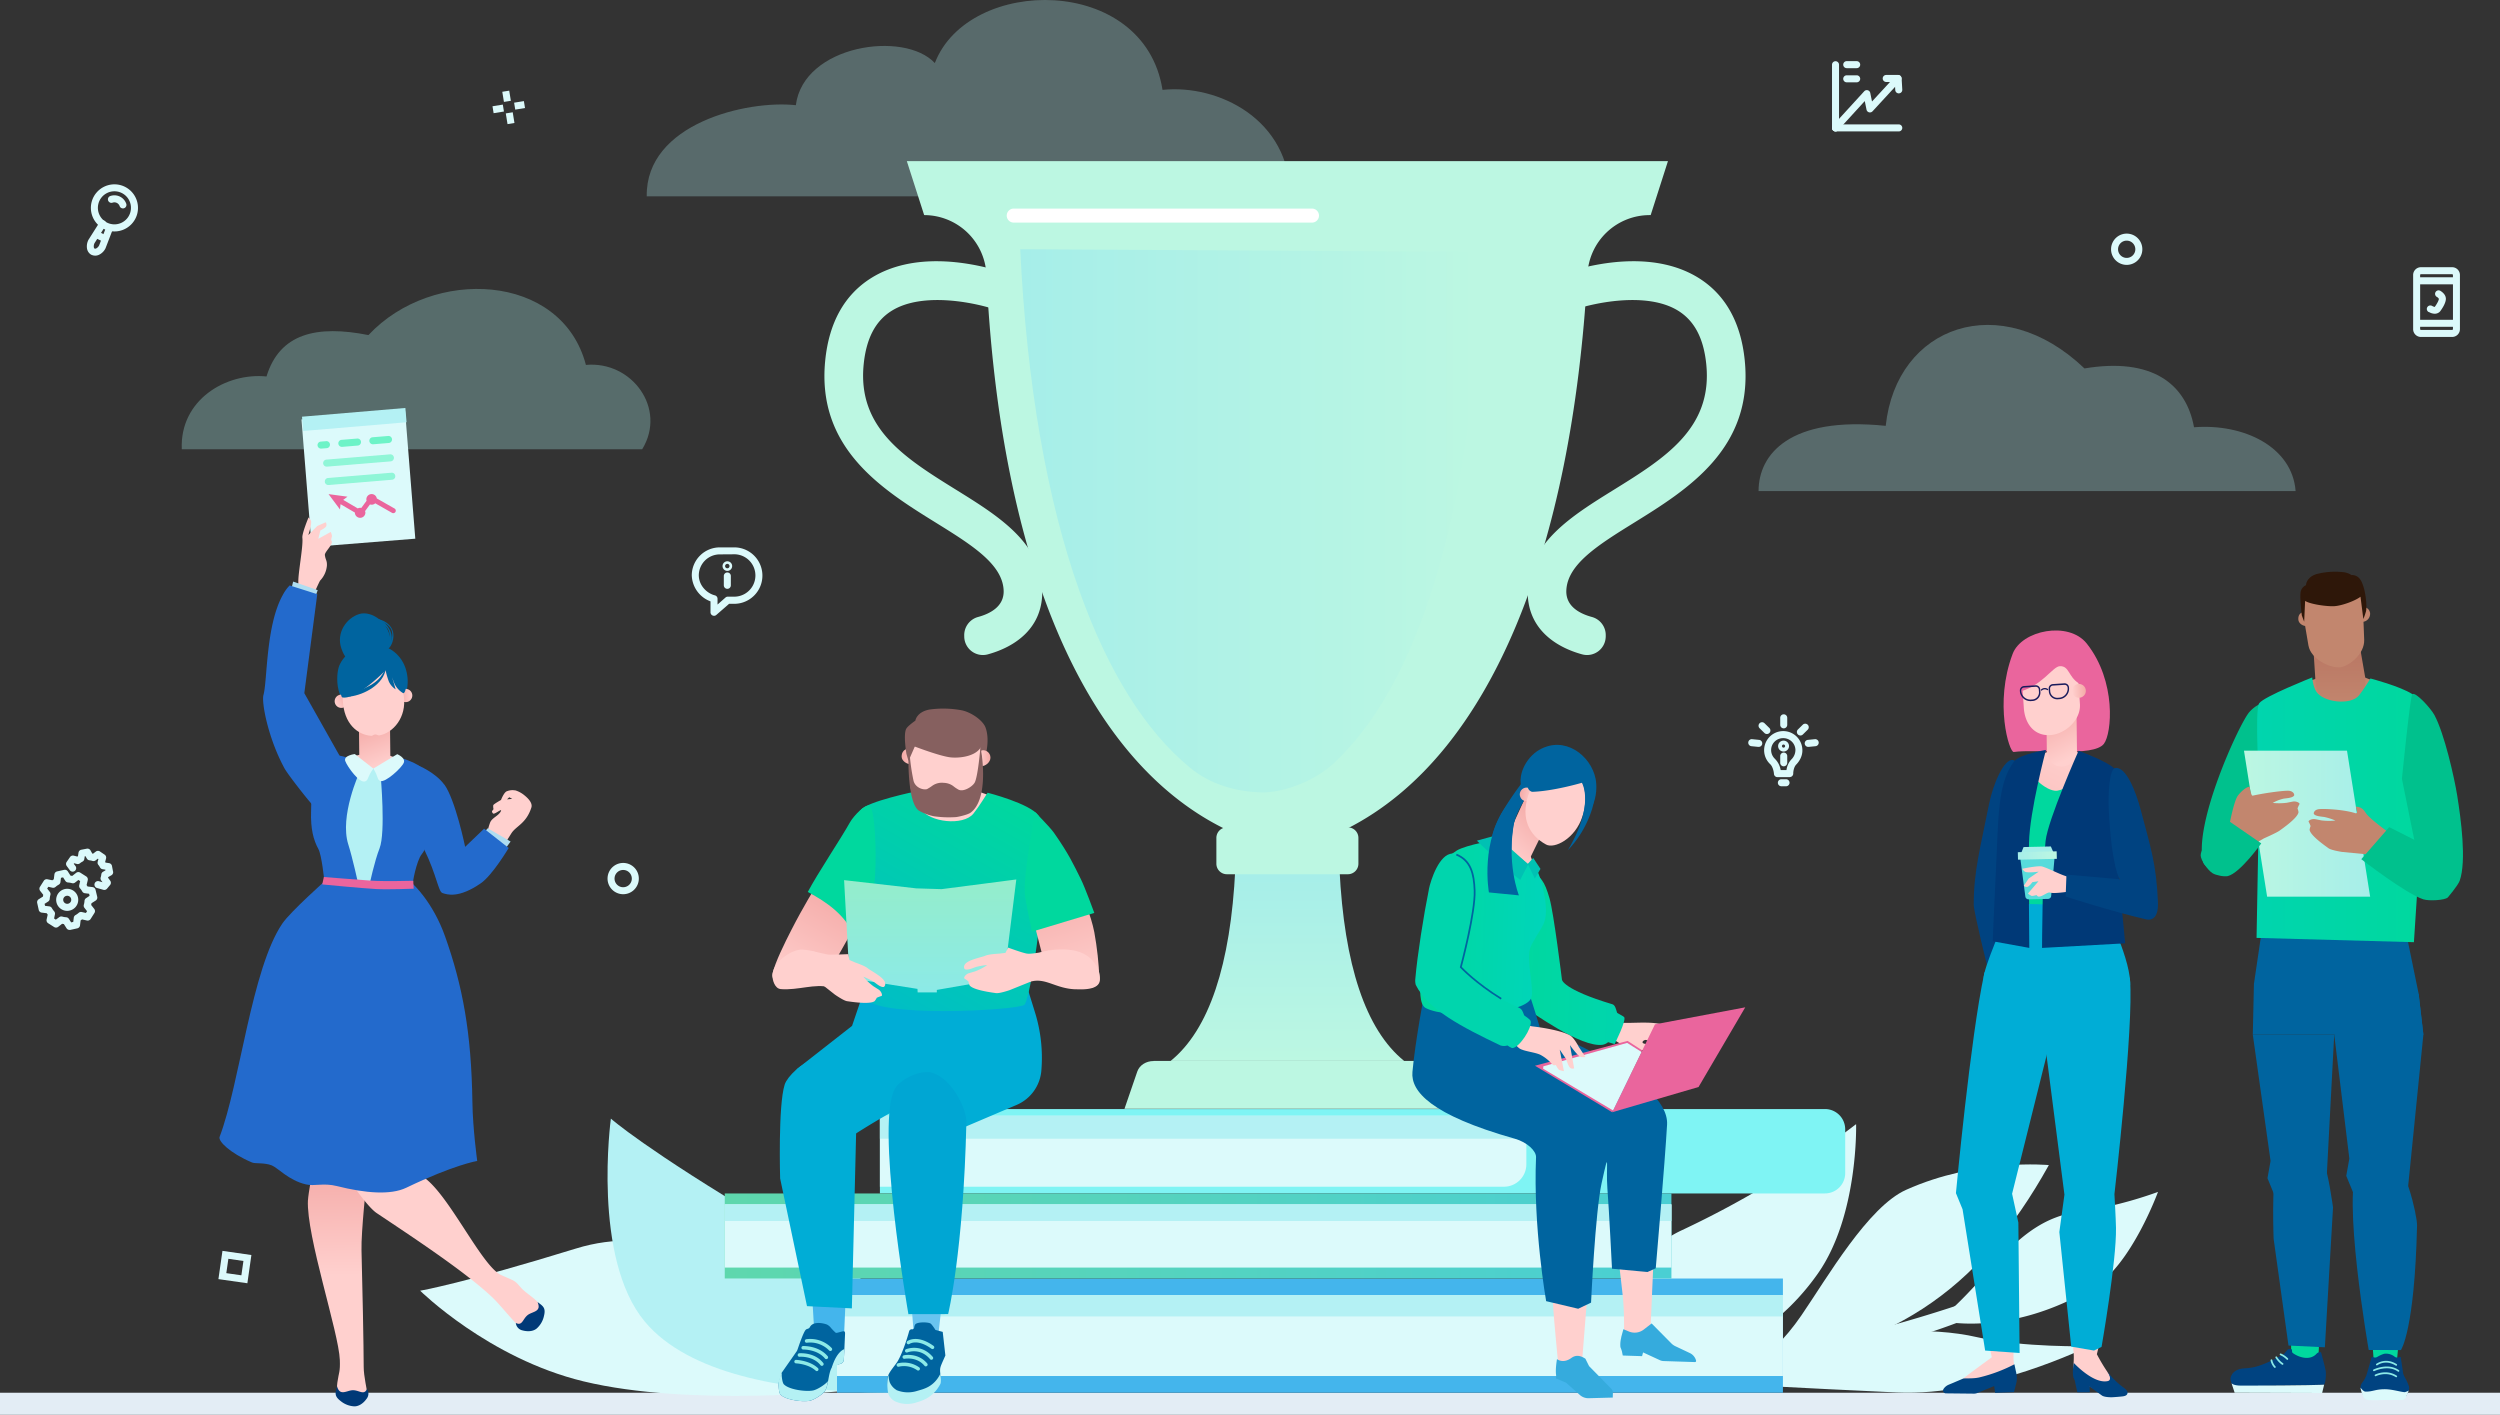 <svg id="Layer_1" data-name="Layer 1" xmlns="http://www.w3.org/2000/svg" xmlns:xlink="http://www.w3.org/1999/xlink" viewBox="0 0 1424.46 806.14"><rect x="0" y="0" width="1424.46" height="806.14" fill="#333333" stroke="none"/><defs><style>.cls-1{fill:none;}.cls-2{clip-path:url(#clip-path);}.cls-3{fill:#e3edf5;}.cls-4{clip-path:url(#clip-path-2);}.cls-5{fill:#dcfafb;}.cls-6{fill:#b4f1f4;}.cls-7{fill:#7ff4f4;}.cls-8{fill:#44b5ec;}.cls-9{clip-path:url(#clip-path-3);}.cls-10{fill:url(#linear-gradient);}.cls-11{opacity:0.29;}.cls-12{clip-path:url(#clip-path-5);}.cls-13{clip-path:url(#clip-path-6);}.cls-14{fill:#aff9f5;}.cls-15{clip-path:url(#clip-path-7);}.cls-16{fill:#004381;}.cls-17{fill:#00d89e;}.cls-18{fill:#ffd0ce;}.cls-19{clip-path:url(#clip-path-8);}.cls-20{fill:url(#linear-gradient-2);}.cls-21{fill:#ea659d;}.cls-22{clip-path:url(#clip-path-10);}.cls-23{fill:url(#linear-gradient-3);}.cls-24{clip-path:url(#clip-path-11);}.cls-25{fill:url(#linear-gradient-4);}.cls-26{clip-path:url(#clip-path-12);}.cls-27{fill:url(#linear-gradient-5);}.cls-28{fill:#1a1b5c;}.cls-29{clip-path:url(#clip-path-14);}.cls-30{fill:url(#linear-gradient-6);}.cls-31{fill:#003977;}.cls-32{clip-path:url(#clip-path-16);}.cls-33{fill:url(#linear-gradient-7);}.cls-34{clip-path:url(#clip-path-17);}.cls-35{fill:url(#linear-gradient-8);}.cls-36{fill:#a6eee9;}.cls-37{fill:#58dbdb;}.cls-38{clip-path:url(#clip-path-19);}.cls-39{fill:url(#linear-gradient-9);}.cls-40{fill:#6df3c7;}.cls-41{opacity:0.7;}.cls-42{clip-path:url(#clip-path-21);}.cls-43{fill:#fff;}.cls-44{clip-path:url(#clip-path-22);}.cls-45{clip-path:url(#clip-path-23);}.cls-46{fill:url(#linear-gradient-10);}.cls-47{fill:#00649f;}.cls-48{clip-path:url(#clip-path-25);}.cls-49{fill:url(#linear-gradient-11);}.cls-50{clip-path:url(#clip-path-26);}.cls-51{fill:url(#linear-gradient-12);}.cls-52{clip-path:url(#clip-path-27);}.cls-53{fill:url(#linear-gradient-13);}.cls-54{clip-path:url(#clip-path-28);}.cls-55{fill:url(#linear-gradient-14);}.cls-56{fill:#236acc;}.cls-57{fill:#aeddf1;}.cls-58{fill:#00c18d;}.cls-59{fill:#c2866e;}.cls-60{clip-path:url(#clip-path-30);}.cls-61{fill:url(#linear-gradient-15);}.cls-62{clip-path:url(#clip-path-32);}.cls-63{fill:url(#linear-gradient-16);}.cls-64{fill:#8ceae7;}.cls-65{fill:#2e1709;}.cls-66{clip-path:url(#clip-path-34);}.cls-67{fill:url(#linear-gradient-17);}.cls-68{fill:#bcf7e2;}.cls-69{clip-path:url(#clip-path-36);}.cls-70{fill:url(#linear-gradient-18);}.cls-71{clip-path:url(#clip-path-38);}.cls-72{fill:url(#linear-gradient-19);}.cls-73{clip-path:url(#clip-path-40);}.cls-74{fill:url(#linear-gradient-20);}.cls-75{clip-path:url(#clip-path-42);}.cls-76{fill:url(#linear-gradient-21);}.cls-77{clip-path:url(#clip-path-43);}.cls-78{fill:url(#linear-gradient-22);}.cls-79{clip-path:url(#clip-path-45);}.cls-80{fill:url(#linear-gradient-23);}.cls-81{clip-path:url(#clip-path-47);}.cls-82{fill:url(#linear-gradient-24);}.cls-83{fill:#35abdd;}.cls-84{fill:#00c1b3;}.cls-85{clip-path:url(#clip-path-49);}.cls-86{fill:url(#linear-gradient-25);}.cls-87{clip-path:url(#clip-path-51);}.cls-88{fill:url(#linear-gradient-26);}.cls-89{fill:#69c4f0;}.cls-90{fill:#00add6;}.cls-91{clip-path:url(#clip-path-53);}.cls-92{fill:url(#linear-gradient-27);}.cls-93{fill:#00a6d3;}.cls-94{clip-path:url(#clip-path-55);}.cls-95{fill:url(#linear-gradient-28);}.cls-96{clip-path:url(#clip-path-56);}.cls-97{fill:url(#linear-gradient-29);}.cls-98{fill:#86605f;}.cls-99{clip-path:url(#clip-path-58);}.cls-100{fill:url(#linear-gradient-30);}.cls-101{clip-path:url(#clip-path-60);}.cls-102{fill:url(#linear-gradient-31);}</style><clipPath id="clip-path"><rect class="cls-1" width="1424.46" height="806.14"/></clipPath><clipPath id="clip-path-2"><rect class="cls-1" width="1424.46" height="806.14"/></clipPath><clipPath id="clip-path-3"><rect class="cls-1" x="412.95" y="680.03" width="539.4" height="48.4"/></clipPath><linearGradient id="linear-gradient" y1="806.14" x2="1" y2="806.14" gradientTransform="matrix(539.4, 0, 0, -539.4, 412.95, 435540.8)" gradientUnits="userSpaceOnUse"><stop offset="0" stop-color="#5ed7ad"/><stop offset="1" stop-color="#4acfd3"/></linearGradient><clipPath id="clip-path-5"><rect class="cls-1" x="368.49" width="366.6" height="111.85"/></clipPath><clipPath id="clip-path-6"><rect class="cls-1" x="103.53" y="164.63" width="267.08" height="91.38"/></clipPath><clipPath id="clip-path-7"><rect class="cls-1" x="1002.02" y="185.14" width="305.95" height="94.66"/></clipPath><clipPath id="clip-path-8"><path class="cls-1" d="M1130.59,554.78c-4.1,17.49,28.63,27.6,39.53,28.59,11.22,1,44.36-8.83,43.62-23.78-.81-16.26-15.17-43.65-15.17-43.65l-52.32-1s-13.12,29-15.65,39.81"/></clipPath><linearGradient id="linear-gradient-2" y1="806.13" x2="1" y2="806.13" gradientTransform="translate(1213.3 67761.39) rotate(-180) scale(83.38)" gradientUnits="userSpaceOnUse"><stop offset="0" stop-color="#00add6"/><stop offset="1" stop-color="#00add6"/></linearGradient><clipPath id="clip-path-10"><path class="cls-1" d="M1157.29,431.64a54,54,0,0,0-5.64,2.91c3,4.11,11.83,15.21,19.21,16s25.68-16.26,25.77-16.83a69.37,69.37,0,0,0-6.79-3.36c-6.45-2.13-11.09-3-15.23-3-5.61,0-10.29,1.68-17.32,4.32"/></clipPath><linearGradient id="linear-gradient-3" y1="806.12" x2="1" y2="806.12" gradientTransform="translate(1189.61 87214.19) rotate(-180) scale(107.65)" gradientUnits="userSpaceOnUse"><stop offset="0" stop-color="#ffd0ce"/><stop offset="1" stop-color="#f4aaa7"/></linearGradient><clipPath id="clip-path-11"><path class="cls-1" d="M1182.37,408.1l-15.58.18a.86.86,0,0,0-.76.93l.21,17.88c.07,5.66,3.45,9.73,8.18,9.67a8.76,8.76,0,0,0,9-9.1l-.21-18.67a.86.86,0,0,0-.78-.91h0"/></clipPath><linearGradient id="linear-gradient-4" y1="806.1" y2="806.1" gradientTransform="matrix(-10.12, -28.43, 23.73, -11.98, -17953.15, 10091.1)" xlink:href="#linear-gradient-3"/><clipPath id="clip-path-12"><path class="cls-1" d="M1153.74,391.78a3.93,3.93,0,1,0,.27,0h-.27"/></clipPath><linearGradient id="linear-gradient-5" y1="806.13" y2="806.13" gradientTransform="translate(1157.95 6744.03) rotate(-180) scale(7.87)" xlink:href="#linear-gradient-3"/><clipPath id="clip-path-14"><path class="cls-1" d="M1184.41,389.7a3.94,3.94,0,1,0,.27,0h-.27"/></clipPath><linearGradient id="linear-gradient-6" y1="806.15" y2="806.15" gradientTransform="translate(1180.74 -5954.67) scale(7.87)" xlink:href="#linear-gradient-3"/><clipPath id="clip-path-16"><path class="cls-1" d="M1163,577.46l13.28,103.22L1173.38,702l6.77,65.29,13,2.24,4.29-2.11s8.57-49,8.22-67.84c-.1-5.6-.89-19.16-.89-19.16s11.14-96.17,8.87-122.19c-.16-1.88-1.57-2.68-3.81-2.68-11.79,0-46.78,21.92-46.78,21.92"/></clipPath><linearGradient id="linear-gradient-7" y1="806.15" y2="806.15" gradientTransform="translate(1217.73 42074.52) rotate(180) scale(51.37)" xlink:href="#linear-gradient-2"/><clipPath id="clip-path-17"><path class="cls-1" d="M1130.59,554.78c-7.83,35.85-16.13,125.05-16.13,125.05l3.78,9.21,12.87,80.49,19.63,1.38-.71-74.3-3.57-16.42,23.74-95.14s-29-32.12-37.45-32.12a2,2,0,0,0-2.14,1.83"/></clipPath><linearGradient id="linear-gradient-8" y1="806.14" y2="806.14" gradientTransform="matrix(59.33, 2.4, -2.15, -58, 2846.4, 47413.63)" xlink:href="#linear-gradient-2"/><clipPath id="clip-path-19"><rect class="cls-1" x="1149.8" y="485.23" width="22.14" height="4.28" transform="translate(-10.63 26.14) rotate(-1.28)"/></clipPath><linearGradient id="linear-gradient-9" y1="806.14" x2="1" y2="806.14" gradientTransform="translate(1171.94 18336.96) rotate(180) scale(22.14)" gradientUnits="userSpaceOnUse"><stop offset="0" stop-color="#bcf7e2"/><stop offset="1" stop-color="#a6eee9"/></linearGradient><clipPath id="clip-path-21"><rect class="cls-1" x="184.22" y="258.87" width="40.22" height="7.01"/></clipPath><clipPath id="clip-path-22"><rect class="cls-1" x="185.15" y="269.35" width="40.07" height="7"/></clipPath><clipPath id="clip-path-23"><path class="cls-1" d="M175.45,683.86c-1,20.26,17.6,75.38,18.18,91,.26,7-.58,7-1.4,12.83-.29,2.07-.83,7.06,2.45,9,2.58,1.52,15.07,1.19,14.78-1.63-.32-3.16-2.24-10.92-2.23-16.24,0-10.91-.76-49.06-1.25-66.5-.29-10.18,3-40.63,3-40.63l-31.07-3.56s-2.25,12.06-2.43,15.75"/></clipPath><linearGradient id="linear-gradient-10" y1="806.13" y2="806.13" gradientTransform="matrix(0, -62.84, 62.84, 0, -50461.78, 726.73)" xlink:href="#linear-gradient-3"/><clipPath id="clip-path-25"><path class="cls-1" d="M198.14,431.78c-1.85.51-6.81-.22-6.81-.22,2.54,4.19,16.62,20,23.75,20,6.27,0,20.42-13.86,20.55-14.4a67,67,0,0,0-6.22-3.79c-7.2-3.1-12-4.32-16.66-4.32-4.45,0-8.69,1.12-14.61,2.77"/></clipPath><linearGradient id="linear-gradient-11" y1="806.11" y2="806.11" gradientTransform="matrix(-95.78, 0, 0, -95.78, 228.3, 77650.45)" xlink:href="#linear-gradient-3"/><clipPath id="clip-path-26"><path class="cls-1" d="M221.54,415.86l-16.31.19a.69.69,0,0,0-.68.7l.17,15a7.7,7.7,0,0,0,7.78,7.61l2.31,0a7.7,7.7,0,0,0,7.61-7.78l-.17-15a.69.69,0,0,0-.69-.69h0"/></clipPath><linearGradient id="linear-gradient-12" y1="806.1" y2="806.1" gradientTransform="matrix(-11.32, -23.11, 26.88, -9.83, -21451.8, 8361.2)" xlink:href="#linear-gradient-3"/><clipPath id="clip-path-27"><path class="cls-1" d="M192.67,396.22a3.8,3.8,0,1,0,1.8-.46,3.74,3.74,0,0,0-1.8.46"/></clipPath><linearGradient id="linear-gradient-13" y1="806.17" y2="806.17" gradientTransform="matrix(7.57, 0, 0, 7.57, 190.84, -5702.14)" xlink:href="#linear-gradient-3"/><clipPath id="clip-path-28"><path class="cls-1" d="M231,392.5a3.79,3.79,0,1,0,.29,0H231"/></clipPath><linearGradient id="linear-gradient-14" y1="806.13" y2="806.13" gradientTransform="matrix(-7.57, 0, 0, -7.57, 235.06, 6498.11)" xlink:href="#linear-gradient-3"/><clipPath id="clip-path-30"><path class="cls-1" d="M1318.21,371l1.17,18a14.23,14.23,0,1,0,28.21-3.38l-3-17.36Z"/></clipPath><linearGradient id="linear-gradient-15" y1="806.16" x2="1" y2="806.16" gradientTransform="matrix(0, 34.04, 34.04, 0, -26110.53, 368.29)" gradientUnits="userSpaceOnUse"><stop offset="0" stop-color="#b97663"/><stop offset="1" stop-color="#c2866e"/></linearGradient><clipPath id="clip-path-32"><path class="cls-1" d="M1287.22,400.79c-2.66,3.7.09,47.83.09,47.83l-1.56,85.77,89.66,2.45s2.77-43.19,5.39-80.36c2-28.71-1.68-58-6.3-61-7.23-4.57-23.85-8.89-23.85-8.89s-4.2,6.79-6.56,9.67c-4.73,5.77-20.37,4-24.36-2.27-1.9-3-2.26-8-2.26-8s-27.41,10.8-30.24,14.74"/></clipPath><linearGradient id="linear-gradient-16" y1="806.14" x2="1" y2="806.14" gradientTransform="matrix(95.62, 0, 0, -95.62, 1285.75, 77542.89)" gradientUnits="userSpaceOnUse"><stop offset="0" stop-color="#00d5ae"/><stop offset="1" stop-color="#00d89e"/></linearGradient><clipPath id="clip-path-34"><polygon class="cls-1" points="1278.58 427.71 1291.77 510.89 1350.47 510.89 1337.28 427.71 1278.58 427.71"/></clipPath><linearGradient id="linear-gradient-17" y1="806.14" y2="806.14" gradientTransform="matrix(71.89, 0, 0, -71.89, 1278.58, 58420.52)" xlink:href="#linear-gradient-9"/><clipPath id="clip-path-36"><path class="cls-1" d="M703.86,495.07c-2.68,54.61-14.92,91.71-36.88,109.45H800.09c-22-17.74-34.21-54.84-36.88-109.45Z"/></clipPath><linearGradient id="linear-gradient-18" y1="806.14" y2="806.14" gradientTransform="matrix(0, -109.45, -109.45, 0, 88962.72, 604.51)" xlink:href="#linear-gradient-9"/><clipPath id="clip-path-38"><path class="cls-1" d="M615.14,337c16.36,45.76,37.42,79.38,62.82,100.35,11.65,9.61,26.22,13.81,41,14.15,11.56.27,29.71-6.07,41-16.58,24.06-22.47,43.34-57.2,57.48-103.64,16.15-53,24.71-112,25-187.8L581.31,142c3.61,75.91,15.18,142.8,33.83,195"/></clipPath><linearGradient id="linear-gradient-19" y1="806.14" y2="806.14" gradientTransform="matrix(-261.17, 0, 0, 261.17, 842.48, -210245.3)" xlink:href="#linear-gradient-9"/><clipPath id="clip-path-40"><path class="cls-1" d="M863.95,505c2.7,20.49-3.17,41.46,1.05,62.24.65,3.17-.77,3.88.6,4.76,8,5.13,35.13,25,47.55,23.3a6.59,6.59,0,0,0,3.13-1.49l3.7,1.09s7-13.86,5.41-15.4c-.73-.71-3.88-2.2-4-2.46-.57-1.73-1-4.33-2.65-4.82-28.35-8.48-28.76-14-28.76-14s-4.63-37.85-7.09-46.37c-2.74-9.5-5.14-13.35-11.24-14.69a1.4,1.4,0,0,0-.3,0c-2.35,0-7.83,4.83-7.43,7.83"/></clipPath><linearGradient id="linear-gradient-20" y1="806.13" x2="1" y2="806.13" gradientTransform="translate(-50804.61 579.85) rotate(-90) scale(64.13)" gradientUnits="userSpaceOnUse"><stop offset="0" stop-color="#00d5ae"/><stop offset="1" stop-color="#00d89e"/></linearGradient><clipPath id="clip-path-42"><path class="cls-1" d="M841.26,486.3c-.12.56,3.26,13,9,16,6.52,3.35,20.7,1,25-1.66,0,0-2.09-12-3.54-13.34-9.53-8.67-9.4-7.29-25.16-8.25h0c-1.87,0-5.22,7.26-5.22,7.26"/></clipPath><linearGradient id="linear-gradient-21" y1="806.14" y2="806.14" gradientTransform="matrix(0, 102.5, 102.5, 0, -81774.49, 477.9)" xlink:href="#linear-gradient-3"/><clipPath id="clip-path-43"><path class="cls-1" d="M868.65,455.38l-11.94,26.07c-1.69,4.39,1.6,9.73,6,11.42s6.45,2.37,8.14-2l8-16.35a.77.77,0,0,0-.44-1l-8.79-18.58a.78.78,0,0,0-.27-.05.77.77,0,0,0-.72.49"/></clipPath><linearGradient id="linear-gradient-22" y1="806.17" y2="806.17" gradientTransform="matrix(23.94, -23.7, -26.99, -23.87, 22612.64, 19728.66)" xlink:href="#linear-gradient-3"/><clipPath id="clip-path-45"><path class="cls-1" d="M866,451.94a3.89,3.89,0,1,0,4.55-3.12,3.86,3.86,0,0,0-.73-.07,3.91,3.91,0,0,0-3.82,3.19"/></clipPath><linearGradient id="linear-gradient-23" y1="806.12" y2="806.12" gradientTransform="matrix(0, -7.77, 7.77, 0, -5395.74, 456.71)" xlink:href="#linear-gradient-3"/><clipPath id="clip-path-47"><path class="cls-1" d="M829.93,484.7c-13.37,8.16-13.77,22.63-16,33.68-.89,4.42-5.26,21.66-4.77,39.44.14,5-.73,14.47,3.15,16.52,12.83,6.77,55.55,3.52,60-5.32,2.35-4.69-3.17-22.61-.21-29.46,1.52-3.51,5.33-9.07,7.08-12.48,3.68-7.16.35-18.72-.46-22.89-.74-3.81-5.1-13.72-5.1-13.72l-2.83,2-17.32-14.16s-18.06,3-23.53,6.36"/></clipPath><linearGradient id="linear-gradient-24" y1="806.12" x2="1" y2="806.12" gradientTransform="matrix(0, -70.59, 70.59, 0, -56059.53, 564.59)" gradientUnits="userSpaceOnUse"><stop offset="0" stop-color="#00d5ba"/><stop offset="1" stop-color="#00d89e"/></linearGradient><clipPath id="clip-path-49"><path class="cls-1" d="M814.15,506.82c-2.94,14.43-6.58,37.51-7.7,50.66a9.39,9.39,0,0,0,.23,3.7c6.88,14,26.43,24.08,48.29,34.51a6.47,6.47,0,0,0,3.95,0s2.22,1.56,2.9,1.49c4-.41,11.07-11.3,10.37-15.28-.21-1.18-3.68-3.15-3.78-3.41-.63-1.71-1.11-3.43-2.65-4.14-23.41-10.65-33-22.91-33-22.91s8.26-31.38,7.42-44c-.66-9.87-3.25-20.74-12.26-21.09h-.23c-7.59,0-12.5,15.12-13.58,20.44"/></clipPath><linearGradient id="linear-gradient-25" y1="806.14" x2="1" y2="806.14" gradientTransform="translate(829.79 53649.12) rotate(-179.95) scale(65.88)" gradientUnits="userSpaceOnUse"><stop offset="0" stop-color="#00d5ae"/><stop offset="1" stop-color="#00d5ad"/></linearGradient><clipPath id="clip-path-51"><path class="cls-1" d="M464.59,505.49s-6.9,11.12-13.67,24.36c-3.74,7.32-9.16,18.2-10.73,24.77-.76,3.2,2.25,6.14,5.62,6.33,0,0,22.54,0,23.66-2l21.16-37.47a5.76,5.76,0,0,0-2-7.7l-15.72-10.06a6.08,6.08,0,0,0-8.34,1.76"/></clipPath><linearGradient id="linear-gradient-26" y1="806.16" y2="806.16" gradientTransform="matrix(63.81, 0, 0, -63.81, 429.92, 51969.98)" xlink:href="#linear-gradient-3"/><clipPath id="clip-path-53"><path class="cls-1" d="M490.41,461.53c-3.28,4.57-1.71,20.9-.74,30.94.46,4.77,1.58,66.5,3.55,75.69,2.6,12.17,87.93,7.56,90.57,4.26,4.51-5.64,16.86-95,8-107.66-4.85-6.92-29.07-13.08-29.07-13.08s-5.19,8.38-8.1,11.94c-5.83,7.12-25.13,4.95-30.06-2.8-2.34-3.67-2.78-9.86-2.78-9.86s-27.85,5.72-31.34,10.58"/></clipPath><linearGradient id="linear-gradient-27" y1="806.11" x2="1" y2="806.11" gradientTransform="matrix(141.07, 0, 0, -141.07, 471.84, 114236.02)" gradientUnits="userSpaceOnUse"><stop offset="0" stop-color="#00bec5"/><stop offset="1" stop-color="#00d89e"/></linearGradient><clipPath id="clip-path-55"><polygon class="cls-1" points="536.51 506.62 522.09 506.18 480.95 501.49 484.03 557.35 522.75 563.45 522.87 565.46 533.79 565.46 533.79 564.04 572.08 557.35 579.07 501.1 536.51 506.62"/></clipPath><linearGradient id="linear-gradient-28" y1="806.14" x2="1" y2="806.14" gradientTransform="matrix(0, 64.36, 64.36, 0, -51355.06, 501.1)" gradientUnits="userSpaceOnUse"><stop offset="0" stop-color="#94edcb"/><stop offset="1" stop-color="#8ceae7"/></linearGradient><clipPath id="clip-path-56"><path class="cls-1" d="M513.73,431.08c0,2.52,3,4.51,5.88,4.51s3.6-1.95,3.6-4.46-2.32-4.56-5.17-4.56-4.31,2-4.31,4.51"/></clipPath><linearGradient id="linear-gradient-29" y1="806.14" y2="806.14" gradientTransform="matrix(-9.48, 0, 0, 9.48, 523.21, -7211.55)" xlink:href="#linear-gradient-3"/><clipPath id="clip-path-58"><path class="cls-1" d="M559.27,427.59c-.47.1-1.93,8.94-.48,9,2.85.12,5.65-2.45,5.55-5a4.2,4.2,0,0,0-4.14-4.13,4.59,4.59,0,0,0-.92.1"/></clipPath><linearGradient id="linear-gradient-30" y1="806.13" y2="806.13" gradientTransform="matrix(6.26, 0, 0, -6.26, 558.09, 5478.66)" xlink:href="#linear-gradient-3"/><clipPath id="clip-path-60"><path class="cls-1" d="M603.75,499.13l-15.37,3.33c-2.91,1.07-3.84,6-2.94,8.89l11.46,44.48c.66,2.17,22.67,7,22.67,7,3.33.54,6.9-1.68,6.85-5a187.57,187.57,0,0,0-2.9-26.68,78.18,78.18,0,0,0-12-28.55,6.08,6.08,0,0,0-7.77-3.52"/></clipPath><linearGradient id="linear-gradient-31" y1="806.13" y2="806.13" gradientTransform="translate(-53950.21 566.27) rotate(-90) scale(67.68)" xlink:href="#linear-gradient-3"/></defs><title>Vector Smart Object</title><g class="cls-2"><rect class="cls-3" y="793.55" width="1424.46" height="12.6"/><g class="cls-4"><path class="cls-5" d="M1161.07,731.68a2.37,2.37,0,0,0,1.06-3.18h0a2.37,2.37,0,0,0-3.18-1.06c-.31.15-31.74,14.18-83.46,28.39-47.77,13.12-123,29.22-211,24.59-36.62-1.92-68.59-7.93-96.22-16.55l6,15.88c24.41,6.37,52.85,10.86,86.67,12.64,88.63,4.66,171.46-14.25,219.57-27.46,52.16-14.33,80.24-33.08,80.56-33.24"/><path class="cls-5" d="M965.44,787.5c18.69-14.14,106.48-38.22,161.21-25.57,25.83,6,63.65,5.12,63.65,5.12s-57.93,28.68-109.34,26.36c-50.9-2.29-115.51-5.91-115.51-5.91"/><path class="cls-5" d="M1104.48,752.38c28.91-22.75,44-56.76,78.86-61.73a229.91,229.91,0,0,0,46.25-11.52s-15.12,41.43-36.33,54.2c-49.14,29.6-88.77,19-88.77,19"/><path class="cls-5" d="M1167.43,663.81C1126.18,738,1076,769.08,990.13,780.47c0,0,16.82-2.57,36.29-31,14.77-21.58,37.9-61.76,59.63-71.52,40.32-18.11,81.38-14.1,81.38-14.1"/><path class="cls-5" d="M872.26,785.86c51.69-17.74,45.53-66.14,86.08-84.92a537.51,537.51,0,0,0,99.24-60.42s1.4,52.19-21.86,85.23c-55.53,78.9-163.47,60.11-163.47,60.11"/><path class="cls-5" d="M239.44,735.42s24.69-4.24,88.64-24c89.36-27.67,153.81,81,153.81,81s-88.79,9.35-149.48-5.36c-54-13.08-93-51.62-93-51.62"/><path class="cls-6" d="M348.07,637.37s19.48,17.42,89.42,59c78.65,46.76,146.56,92.32,146.56,92.32s-166.31,24.19-216.49-35.47c-30.4-36.14-19.49-115.86-19.49-115.86"/><path class="cls-7" d="M501.36,680h538.45a11.56,11.56,0,0,0,11.56-11.56V643.47a11.56,11.56,0,0,0-11.56-11.56H501.36Z"/><path class="cls-5" d="M501.36,676.17H856.91a12.78,12.78,0,0,0,12.78-12.78V648.51a12.78,12.78,0,0,0-12.78-12.78H501.36Z"/><path class="cls-6" d="M501.36,648.83H869.69v-.35a12.75,12.75,0,0,0-12.75-12.75H501.36Z"/><rect class="cls-8" x="476.91" y="728.48" width="538.97" height="65.06"/><rect class="cls-5" x="476.91" y="737.99" width="538.97" height="46.04"/><rect class="cls-6" x="476.91" y="737.99" width="538.97" height="12.1"/></g><g class="cls-9"><rect class="cls-10" x="412.95" y="680.03" width="539.4" height="48.4"/></g><g class="cls-4"><rect class="cls-5" x="412.95" y="686.22" width="539.4" height="36.02"/><rect class="cls-6" x="412.95" y="686.22" width="539.4" height="9.47"/><g class="cls-11"><g class="cls-12"><path class="cls-6" d="M453.46,59.94c4.36-34.39,61.89-42.73,79.19-24C551.8-13.9,652-14.7,662.38,51.21c31.65-3.3,72.75,16.71,72.72,60.65H368.5c-.68-41.54,57.39-55,85-51.91"/></g></g><g class="cls-11"><g class="cls-13"><path class="cls-14" d="M151.85,214.52c7.48-24.56,28.63-29.46,58.08-23.59,36.5-39.06,110.15-35.58,123.91,17C360,205.5,380.12,232.8,365.9,256H103.58c-1.24-28.12,25.18-43.8,48.27-41.49"/></g></g><g class="cls-11"><g class="cls-15"><path class="cls-6" d="M1250.12,243.45c-4.5-24.7-23.89-39.94-62.42-33.52-47.78-45.67-107.21-24.47-113.24,32.71C1019.65,237,1002,258.9,1002,279.8h306c-1.89-25.11-29.42-38.57-57.85-36.35"/></g></g><path class="cls-5" d="M406.83,350.87a2,2,0,0,1-2-2v-6.22a16.36,16.36,0,0,1-10.67-14.94,16,16,0,0,1,16.14-15.82h8.43a16.08,16.08,0,0,1,0,32.15h-3.3l-7.29,6.35a2,2,0,0,1-1.31.49m3.47-35a12,12,0,0,0-12.14,11.82c0,6,4.72,10.42,9.16,11.52a2,2,0,0,1,1.52,1.94v3.3l4.54-4a2,2,0,0,1,1.31-.49h4a12.08,12.08,0,0,0,0-24.15Z"/><path class="cls-5" d="M414.42,335.51a2,2,0,0,1-2-2v-5.33a2,2,0,0,1,4,0v5.33a2,2,0,0,1-2,2"/><path class="cls-5" d="M414.42,325.29a2.74,2.74,0,1,1,2.75-2.74,2.75,2.75,0,0,1-2.75,2.74m0-4a1.26,1.26,0,1,0,1.25,1.26,1.25,1.25,0,0,0-1.25-1.26"/><path class="cls-5" d="M54.44,507a2,2,0,0,0-1.71-1.55l-2.82-.34c-.18-.28-.37-.55-.57-.81L50,501.5a2,2,0,0,0-.88-2.13l-3.42-2.17a2,2,0,0,0-2.3.12l-2.24,1.76q-.49-.1-1-.17l-1.52-2.4a2,2,0,0,0-2.13-.88l-4,.89A2,2,0,0,0,31,498.22L30.65,501q-.42.27-.81.57L27.07,501a2,2,0,0,0-2.13.88l-2.17,3.43a2,2,0,0,0,.12,2.3l1.75,2.24q-.1.49-.17,1l-2.4,1.52a2,2,0,0,0-.88,2.13l.89,4A2,2,0,0,0,23.79,520l2.82.34c.18.28.37.55.57.81l-.62,2.77a2,2,0,0,0,.88,2.13l3.42,2.17a2,2,0,0,0,2.3-.12l2.24-1.75c.33.07.65.13,1,.17l1.52,2.4a2,2,0,0,0,1.69.93,2.06,2.06,0,0,0,.44,0l4-.89a2,2,0,0,0,1.55-1.71l.34-2.82q.42-.27.81-.57l2.77.63a2,2,0,0,0,2.13-.88l2.17-3.43a2,2,0,0,0-.12-2.3l-1.75-2.23c.07-.32.13-.65.17-1l2.4-1.52a2,2,0,0,0,.88-2.13Zm-5.36,4.74a2,2,0,0,0-.93,1.58,9.75,9.75,0,0,1-.38,2.17,2,2,0,0,0,.35,1.8l1.49,1.9-.66,1-2.35-.53a2,2,0,0,0-1.77.46,9.77,9.77,0,0,1-1.8,1.27,2,2,0,0,0-1,1.51l-.29,2.39-1.2.27-1.28-2a2,2,0,0,0-1.58-.93,9.67,9.67,0,0,1-2.17-.37,2,2,0,0,0-.56-.08,2,2,0,0,0-1.23.43L31.81,524l-1-.66L31.3,521a2,2,0,0,0-.46-1.77,9.92,9.92,0,0,1-1.27-1.8,2,2,0,0,0-1.51-1l-2.39-.29L25.4,515l2-1.29a2,2,0,0,0,.93-1.57,10,10,0,0,1,.38-2.18,2,2,0,0,0-.35-1.79l-1.49-1.89.66-1,2.35.53a2,2,0,0,0,1.77-.46,9.74,9.74,0,0,1,1.8-1.27,2,2,0,0,0,1-1.52l.29-2.39,1.2-.27,1.29,2a2,2,0,0,0,1.58.93,9.89,9.89,0,0,1,2.17.38,2,2,0,0,0,1.79-.35l1.9-1.49,1,.66-.53,2.35a2,2,0,0,0,.46,1.77,9.83,9.83,0,0,1,1.27,1.8,2,2,0,0,0,1.51,1l2.39.29.27,1.2Z"/><path class="cls-5" d="M41.62,507.37A6.29,6.29,0,1,0,38.25,519a6.34,6.34,0,0,0,1.4-.16,6.29,6.29,0,0,0,2-11.46m-1.42,6.54a2.27,2.27,0,0,1-1.43,1h0a2.29,2.29,0,1,1-1-4.47,2.31,2.31,0,0,1,.51-.06,2.29,2.29,0,0,1,1.93,3.52"/><path class="cls-5" d="M64.4,496.55l-.6-3.15a2,2,0,0,0-1.66-1.6l-2-.31-.23-.36.52-2a2,2,0,0,0-.81-2.16l-2.65-1.8a2,2,0,0,0-2.31,0L53,486.43l-.42-.09-1-1.78a2,2,0,0,0-2.1-1l-3.15.6a2,2,0,0,0-1.6,1.66l-.31,2-.36.24-2-.52a2,2,0,0,0-2.16.81L38,491.09a2,2,0,0,0,0,2.31l1.79,2.44a2,2,0,1,0,3.23-2.36l-1-1.3.22-.32,1.56.41a2,2,0,0,0,1.78-.4,7.25,7.25,0,0,1,1.38-.91,2,2,0,0,0,1.08-1.48l.25-1.6.38-.07.82,1.39a2,2,0,0,0,1.54,1,7.34,7.34,0,0,1,1.62.34,2,2,0,0,0,1.8-.29l1.3-1,.32.22-.41,1.56a2,2,0,0,0,.4,1.79,7.38,7.38,0,0,1,.91,1.38,2,2,0,0,0,1.48,1.07l1.59.24.07.38-1.39.82a2,2,0,0,0-1,1.54,7.26,7.26,0,0,1-.34,1.61,2,2,0,0,0,.29,1.81l.74,1-2.1-.58A2,2,0,0,0,55.35,506l3.56,1a2,2,0,0,0,2.07-.65l1.74-2.08a2,2,0,0,0,.08-2.46l-1.22-1.66c0-.14.06-.28.09-.42l1.78-1a2,2,0,0,0,1-2.1"/><path class="cls-5" d="M1045.85,74.88a2,2,0,0,1-2-2v-36a2,2,0,1,1,4,0v36a2,2,0,0,1-2,2"/><path class="cls-5" d="M1081.89,74.88h-36a2,2,0,0,1,0-4h36a2,2,0,0,1,0,4"/><path class="cls-5" d="M1045.85,74.88a2,2,0,0,1-1.48-3.35L1062.21,52a2,2,0,0,1,3.43.93l1,4.9L1080,43.35a2,2,0,0,1,2.94,2.71l-16,17.36a2,2,0,0,1-3.43-.94l-1-4.89-15.21,16.64a2,2,0,0,1-1.48.65"/><path class="cls-5" d="M1081.89,53.21a2,2,0,0,1-2-1.88l-.27-4.62h-4.88a2,2,0,0,1,0-4h6.77a2,2,0,0,1,2,1.88l.38,6.5A2,2,0,0,1,1082,53.2h-.12"/><path class="cls-5" d="M1057.91,38.84h-5.67a2,2,0,0,1,0-4h5.67a2,2,0,0,1,0,4"/><path class="cls-5" d="M1057.91,46.91h-5.67a2,2,0,0,1,0-4h5.67a2,2,0,0,1,0,4"/><path class="cls-5" d="M59.15,130.43a13.42,13.42,0,1,1,10.46.7,13.38,13.38,0,0,1-10.46-.7M69.43,110a9.42,9.42,0,1,0,4.66,5.31A9.4,9.4,0,0,0,69.43,110"/><path class="cls-5" d="M62.59,115.36a2,2,0,0,1,.24-3.67,7.15,7.15,0,0,1,9.11,4.4,2,2,0,0,1-3.78,1.32,3.21,3.21,0,0,0-1.61-1.8,3.13,3.13,0,0,0-2.41-.14,2,2,0,0,1-1.56-.1"/><path class="cls-5" d="M52.12,145.22l0,0a5,5,0,0,1-2.58-3.89,8,8,0,0,1,.89-4.73l.09-.15,6.16-9.72A2,2,0,1,1,60,128.85l-6.11,9.64a4,4,0,0,0-.44,2.27,1.17,1.17,0,0,0,.45.89h0a1.17,1.17,0,0,0,1-.15,4,4,0,0,0,1.58-1.66l4.08-10.65a2,2,0,1,1,3.73,1.43l-4.13,10.76a2,2,0,0,1-.09.2A8,8,0,0,1,56.75,145a5,5,0,0,1-4.63.18"/><path class="cls-5" d="M54.62,135.72a2,2,0,0,1,1.77-3.59l3.68,1.78a2,2,0,0,1,.93,2.67,2,2,0,0,1-2.67.93l-3.68-1.78,0,0"/><path class="cls-5" d="M1019.77,442.81h-7a2,2,0,0,1-2-1.9c-.06-1-.58-4.11-2.27-5.62a10.89,10.89,0,1,1,18.41-8.8c.55,4.71-2.5,8.18-3.46,9.15l0,0c-1.42,1.49-1.71,4.2-1.69,5.12a2,2,0,0,1-2,2m-5.22-4h3.37a10.94,10.94,0,0,1,2.65-5.91h0l.08-.08A7.57,7.57,0,0,0,1023,427a6.9,6.9,0,0,0-7-6.41,6.78,6.78,0,0,0-6.84,6.71,6.88,6.88,0,0,0,2.09,5,11.78,11.78,0,0,1,3.35,6.5"/><path class="cls-5" d="M1017.61,448H1015a2,2,0,0,1,0-4h2.65a2,2,0,0,1,0,4"/><path class="cls-5" d="M1016.34,436.64a2,2,0,0,1-2-2V430.8a2,2,0,1,1,4,0v3.83a2,2,0,0,1-2,2"/><path class="cls-5" d="M1016.23,428.22a3.11,3.11,0,1,1,3.13-3.11,3.12,3.12,0,0,1-3.12,3.11m0-4a.89.89,0,1,0,.88.89.89.89,0,0,0-.88-.89"/><path class="cls-5" d="M1006.76,418.24a2,2,0,0,1-1.4-.57l-2.77-2.73a2,2,0,1,1,2.81-2.85l2.76,2.72a2,2,0,0,1-1.4,3.42"/><path class="cls-5" d="M1025.83,419.07a2,2,0,0,1-1.4-3.42l2.76-2.72a2,2,0,1,1,2.81,2.85l-2.77,2.73a2,2,0,0,1-1.4.57"/><path class="cls-5" d="M1030.4,425.56a2,2,0,0,1-.2-4l3.86-.39a2,2,0,1,1,.41,4l-3.86.39h-.2"/><path class="cls-5" d="M1002,425.56h-.21l-3.86-.39a2,2,0,1,1,.41-4l3.86.39a2,2,0,0,1-.2,4"/><path class="cls-5" d="M1016.34,415a2,2,0,0,1-2-2v-4a2,2,0,0,1,4,0v4a2,2,0,0,1-2,2"/><path class="cls-5" d="M1397.16,152.25h-17.73a4.45,4.45,0,0,0-4.46,4.43v30.88a4.45,4.45,0,0,0,4.46,4.43h17.73a4.45,4.45,0,0,0,4.47-4.43V156.68a4.45,4.45,0,0,0-4.47-4.43m-17.73,4h17.73a.47.47,0,0,1,.49.45V158h-18.7v-1.32a.47.47,0,0,1,.49-.45m18.22,26h-18.7V162h18.7Zm-.49,5.75h-17.73a.47.47,0,0,1-.49-.45v-1.32h18.7v1.32a.47.47,0,0,1-.49.45"/><path class="cls-5" d="M1383.94,177.76a6.69,6.69,0,0,0,3.28,1,4.1,4.1,0,0,0,3-1.21l.1-.12c.55-.71,3.3-4.42,3.3-7.19,0-2.49-2.44-4.1-2.93-4.39a2,2,0,1,0-2.06,3.4,3.2,3.2,0,0,1,1,1c0,.91-1.21,3.1-2.38,4.65a6,6,0,0,1-1.41-.55,2,2,0,1,0-2,3.46"/><path class="cls-16" d="M1146.9,433c-4.89-.68-11.22,13.1-13.7,25.75-4.58,23.31-8.65,37.42-8.6,56.73,0,4.3,8,36.22,8,36.22l10.14-8.23-2.42-29.23s7.29-43.86,7.35-52.2c0-6.51,5.59-28.16-.76-29"/><polygon class="cls-17" points="1156.18 516.17 1193.29 518.57 1190.24 439.88 1154.99 441.25 1156.18 516.17"/><path class="cls-18" d="M1211.28,564.28s-.79,27.32-1.61,37.69c-.76,9.53-3.52,28.46-5.07,37.89-1.46,8.91-4.39,35.85-4.15,40.31.35,6.65,3.28,19.5,2.72,28.57-2.54,41-8.41,62.87-8.41,62.87a103.27,103.27,0,0,0,6.79,11.23c1.53,2.14,1,3.77,3.56,6.64,1,1.08-4.3,3-6.57,3-3.92,0-12-3.8-16.07-9.14-2-2.63-.39-7.15-1-13.09-1.5-15.14-2.77-44.42-4.36-62.94-.79-9.19,1.63-22.87.43-31.65-.17-1.27-3.4-23.84-3.58-25.09-1.5-10.06-3.15-48.6-3.15-48.6Z"/><path class="cls-18" d="M1133.94,577.46s-17.27,89-17,100.9c.17,6.66,2.61,5,3.88,14,5.71,40.69,14.06,81,14.06,81s-10.55,7.62-16.44,12.18c-4,3.06-9.74,3.58-8.6,6.69.51,1.37,23.26-2.81,25.52-3,3.91-.34,11.05-.06,12.45-4,.84-2.35-.7-7.52-.57-13.49.32-15.21,1.35-51.26,0-67-.8-9.19-3.65-15.61-4.69-20.06-2.68-11.5,25.75-91.55,25.75-91.55Z"/><path class="cls-16" d="M1209.91,795.58c-2,.27-5.46.49-5.46.49-1.69.17-5.55.07-6.9-1l-6.87-4.94a10.46,10.46,0,0,0-4.06-1.77l-1.44-.29a5.08,5.08,0,0,1-3.81-3.34c-.73-3,.26-8.14.26-8.14s11.15,12.12,19.32,10.33c3.52-.77-1.18-6.79-1.18-6.79a43.43,43.43,0,0,0,10.14,10.45c.84.62,2.18,1.64,2.32,2.67.11.81-.25,2-2.31,2.3"/><path class="cls-16" d="M1148.77,782l-1-4.65a86.23,86.23,0,0,1-19.79,7.43c-3.68.93-8.64.4-9.49.76l-8.22,3.47a6.45,6.45,0,0,0-2.9,2.43,1.62,1.62,0,0,0,1.38,2.47l15.93.17a5.19,5.19,0,0,0,2-.39l9.57-3.93.53,3.85,10.77-.42,1.46-5.82a15,15,0,0,0-.23-5.37"/></g><g class="cls-19"><rect class="cls-20" x="1125.17" y="513.29" width="90.62" height="72.78" transform="translate(-20.45 45.83) rotate(-2.22)"/></g><g class="cls-4"><path class="cls-21" d="M1189,366.68c17.07,21.54,14.28,51.37,9.76,57.14-6,7.71-37.94,2.76-51.34,4.65-2.56.36-11.29-27.8-.65-55.89,5.14-13.57,31.93-18.88,42.23-5.9"/></g><g class="cls-22"><rect class="cls-23" x="1152.93" y="413.83" width="42.43" height="51" transform="translate(232.2 1266.58) rotate(-61.81)"/></g><g class="cls-24"><polygon class="cls-25" points="1192.11 432.46 1180.78 400.65 1157.35 412.48 1168.67 444.29 1192.11 432.46"/></g><g class="cls-26"><rect class="cls-27" x="1149.66" y="391.5" width="8.69" height="8.63" transform="matrix(1, -0.07, 0.07, 1, -24.4, 79.98)"/></g><g class="cls-4"><path class="cls-18" d="M1167,370.82h0a16.25,16.25,0,0,1,17.11,15.34l1,15c.62,9.08-8.42,17.08-16.78,17.67-9.26.65-14.57-6.4-15.19-15.47l-1-15A16.25,16.25,0,0,1,1167,370.82"/><path class="cls-21" d="M1155,365.54c3.94-3.53,14.43-6.94,24.63.73,10.43,7.85,6.52,24.18,4.72,23-5.93-3.83-5.3-9.85-10.63-9.7-4.29.12-10.47,12-24.58,14.93-1.1.23-3.29-7.55-2.89-11.37,1.14-11,5.52-14.73,8.74-17.62"/><path class="cls-28" d="M1167.29,392.56l.09,1.28a4.8,4.8,0,0,0,4.94,4.62l1.2-.08a6,6,0,0,0,5.38-6.61,2.53,2.53,0,0,0-2.6-2.44l-6.75.45a2.53,2.53,0,0,0-2.25,2.77m.81-.05a1.68,1.68,0,0,1,1.5-1.84l6.74-.45a1.68,1.68,0,0,1,1.74,1.63,5.19,5.19,0,0,1-4.63,5.68l-1.2.08a4,4,0,0,1-4.07-3.81Z"/><path class="cls-28" d="M1159.88,390.44l-6.74.45a2.53,2.53,0,0,0-2.25,2.77,6,6,0,0,0,6.22,5.82l1.2-.08a4.79,4.79,0,0,0,4.27-5.24l-.09-1.28a2.53,2.53,0,0,0-2.61-2.44m1.88,3.77a4,4,0,0,1-3.52,4.32l-1.2.08a5.2,5.2,0,0,1-5.35-5,1.68,1.68,0,0,1,1.5-1.84l6.75-.45a1.69,1.69,0,0,1,1.74,1.63Z"/><path class="cls-28" d="M1163,392.84a3.05,3.05,0,0,1,3.83-.29.41.41,0,0,1,.11.54.35.35,0,0,1-.5.12,2.36,2.36,0,0,0-3,.23.35.35,0,0,1-.21.1.36.36,0,0,1-.3-.13.41.41,0,0,1,0-.55"/></g><g class="cls-29"><rect class="cls-30" x="1180.34" y="389.43" width="8.68" height="8.62" transform="translate(-23.88 80.86) rotate(-3.87)"/></g><g class="cls-4"><path class="cls-31" d="M1184.35,427.78s-17.49,39.16-18.82,51.45c-1.85,17.13-2,60.88-2,60.88l47.36-2.62-4.08-42.58s8.85-45.77-2.21-57.12c-3.94-4-20.21-10-20.21-10"/><path class="cls-31" d="M1165.75,427.31s-9.32,34.95-9.65,52.94c-.3,16.41.16,59.85.16,59.85l-20.84-3.78s.84-20.78,1.84-40.86c1.47-29.61.81-49.13,10.4-61.7,3.07-4,18.09-6.46,18.09-6.46"/></g><g class="cls-32"><rect class="cls-33" x="1158.91" y="554.6" width="61.12" height="215.87" transform="translate(-24.81 46.65) rotate(-2.22)"/></g><g class="cls-34"><polygon class="cls-35" points="1106.28 550.36 1170.18 552.95 1178.35 773.5 1114.46 770.91 1106.28 550.36"/></g><g class="cls-4"><polygon class="cls-36" points="1170.36 486.43 1168.54 482.3 1152.99 482.64 1151.36 486.75 1170.36 486.43"/><path class="cls-37" d="M1151.15,489.2l.41,3.1,2.45,18.54a1.82,1.82,0,0,0,1.84,1.58l11.1-.24a1.82,1.82,0,0,0,1.77-1.66l1.94-21.93Z"/></g><g class="cls-38"><rect class="cls-39" x="1149.71" y="484.74" width="22.33" height="5.25" transform="translate(-10.44 25.66) rotate(-1.26)"/></g><g class="cls-4"><path class="cls-18" d="M1168.08,508.57c2.32.78,10-.44,15.09-1.16l1.18-6.84s-5.32-.77-6-1c-4.56-1.18-10.16-4.43-14.66-5.83-2.25-.7-11.47,1.27-11.47,1.27a6.12,6.12,0,0,0,1.5,1.64c1.61.91,7.92,0,7.92,0l-5.75,3.95-2.77,4.1a2.39,2.39,0,0,0,1.8.67c1.15,0,3.08-2.73,3.08-2.73l3.48-.51-6,7a9.13,9.13,0,0,0,2.17,1.36,9.74,9.74,0,0,0,2.69-.51s.71.78.93.83c2.21.5,5.26-2.77,6.83-2.24"/><path class="cls-16" d="M1205.22,437.6c6-1,11.62,12.79,14.57,24,5.45,20.67,8.89,30.58,9.77,52.55.38,9.32-3.85,10.37-6.73,9.7-19.55-4.52-45.86-13-45.86-13l.47-12.52,30.32,2.65s-4.53-6.51-6.2-39.26c-.47-9.16.3-23.57,3.65-24.13"/><polygon class="cls-16" points="1183.62 793.29 1190.68 793.29 1190.68 785.68 1181.98 785.68 1183.62 793.29"/><rect class="cls-5" x="175.08" y="234.82" width="59.04" height="72.67" transform="matrix(1, -0.08, 0.08, 1, -22.09, 18.18)"/><path class="cls-21" d="M193.71,290.26l-6.51-8.72L198,283l-2.44,1.82,8.3,4.87a2.87,2.87,0,0,1,2-.27l3-4.08A3,3,0,1,1,214.7,284l10.17,5.78a1.43,1.43,0,0,1-1.41,2.48l-9.66-5.49a3,3,0,0,1-3,.65L208,291.23a3,3,0,0,1,.2.82,3,3,0,1,1-6,0l-8.16-4.78Z"/><rect class="cls-6" x="172.31" y="234.94" width="59.1" height="8.17" transform="translate(-19.4 17.83) rotate(-4.83)"/><path class="cls-40" d="M183,255.61a2,2,0,0,1-.16-4l3-.25a2,2,0,1,1,.33,4l-3,.25H183m11.86-1a2,2,0,0,1-.16-4l8.83-.73a2,2,0,1,1,.33,4l-8.83.73h-.17m17.67-1.47a2,2,0,0,1-.16-4l8.83-.73a2,2,0,1,1,.33,4l-8.83.73h-.17"/><g class="cls-41"><g class="cls-42"><path class="cls-43" d="M222.44,260.87l-36.22,3Z"/><path class="cls-40" d="M186.21,265.88a2,2,0,0,1-.16-4l36.22-3a2,2,0,1,1,.33,4l-36.22,3h-.17"/></g></g><g class="cls-41"><g class="cls-44"><path class="cls-43" d="M223.23,271.35l-36.07,3Z"/><path class="cls-40" d="M187.15,276.35a2,2,0,0,1-.16-4l36.07-3a2,2,0,0,1,.33,4l-36.07,3h-.17"/></g></g></g><g class="cls-45"><rect class="cls-46" x="173.8" y="667.92" width="36.66" height="130.45" transform="translate(-7.88 2.11) rotate(-0.62)"/></g><g class="cls-4"><path class="cls-31" d="M209.13,791.42c-1.77,3.86-4.55.56-8.24.71-3.34.13-7.29,3.6-8.85-2.28-1.08,3.83-1.62,5.61,2,8.4a13.3,13.3,0,0,0,7.89,3.07c2.09,0,4.67-1.17,6.91-4.26a4.8,4.8,0,0,0,.31-5.64"/><path class="cls-18" d="M172.28,306.43c.59,4.9-2.62,20.78-2.28,25.71.05.77-2.31,4-2.31,4L178,340.26s4.2-9.47,4.44-9.49a14.11,14.11,0,0,0,3.83-8.52c.12-3-.75-3-1.16-5.94-.24-1.73,4.09-5.3,4-7.68,0-.24-.79-.5,0-2.85.22-.63-.64-2.7-.64-2.7L181.38,307l1.15-4.76s3.24-1.46,3.41-2.65a2.51,2.51,0,0,0-.35-2l-4.76,2.08-5.17,5.18s2.17-6.33,1.53-8.16a6.43,6.43,0,0,0-1.4-1.86s-3.8,9.14-3.5,11.59"/><path class="cls-47" d="M194.47,369.39c-3-8.82,2.94-17.3,10.26-19.53,7-2.13,16.91,5,17.62,14.32.41,5.31-4.72,10.71-10.59,12.55-6.61,2.08-13.6,3.66-17.29-7.34"/><path class="cls-47" d="M228.76,376c4.44,6.59,4.89,17.16.33,23.09-1.18,1.54-23.15,4-24.62,4-13.81.08-13.33-18.56-11.15-23.8,5.34-12.8,26-17.42,35.44-3.33"/></g><g class="cls-48"><rect class="cls-49" x="191.9" y="415.58" width="43.17" height="49.41" transform="translate(-271.74 377.17) rotate(-56.72)"/></g><g class="cls-50"><polygon class="cls-51" points="232.23 435.79 219.74 410.3 194.77 419.43 207.26 444.92 232.23 435.79"/></g><g class="cls-52"><rect class="cls-53" x="188.74" y="394.18" width="11.52" height="11.32" transform="translate(-167.88 142.19) rotate(-28.65)"/></g><g class="cls-54"><rect class="cls-55" x="227.05" y="392.2" width="8.45" height="8.37" transform="translate(-29.76 18.93) rotate(-4.4)"/></g><g class="cls-4"><path class="cls-18" d="M195.34,399.28c.65,12.83,8.08,19.45,16.35,20,.5,0,1.22-.74,2-.8,1-.08,1.78.66,2.4.55,7.93-1.39,15.7-10.31,14-22.46-1.81-13-9.62-23.16-19.23-22.42s-16.24,12-15.57,25.1"/><path class="cls-47" d="M199.45,373.48c3.84-3.43,14.13-6.8,24.18.47,10.29,7.44,8.12,21.46,6.09,21a12.22,12.22,0,0,1-5-5.53c-.31-.73-1.3-3.55-1.3-3.55l2,6.89a10.49,10.49,0,0,1-3.9-4.53,46.36,46.36,0,0,1-1.82-6.33s-16.07,16.68-24.41,15.52c-.8-.11-.75-.94-1.71-4.51-2.46-9.19,2.77-16.66,5.91-19.46"/><path class="cls-47" d="M220.42,368.54c.85-2.37,1.78-4.87,1.48-7.44-.52-4.41-4.09-5.13-7.06-7.39a.52.52,0,0,1,.42-.94c6.15,1.75,11,10.92,5.66,16.08a.31.31,0,0,1-.5-.31"/><path class="cls-47" d="M220.2,369.72c1.56-2.27,3.18-4.93,3.31-7.78.23-5.23-4.38-7.11-8.42-8.78a.25.25,0,0,1,.14-.47c4.26.91,8.22,3.67,8.87,8.23.41,2.86-.78,7.76-3.57,9.14-.21.1-.47-.13-.33-.34"/><path class="cls-47" d="M219.87,380.89c-1.23,9-12.25,15-20.53,16-.49.06-.87-.61-.35-.88,8.15-4.09,17-5.59,20.55-15.18.06-.16.35-.15.33.05"/><path class="cls-18" d="M193.86,664.55s13.86,22,20.78,26.65c19.54,13.09,51,33.71,66.27,48.38,4.08,3.92,11.12,12.86,15.33,16.64,2.07,1.86,3.82,1.85,6.49,1.1a9.71,9.71,0,0,0,6.37-11.23c-1.2-4.43-7.9-8.14-11.22-11.32-1.93-1.84-3-3.81-5.36-5.14-1.27-.73-6.65-2.85-7.9-3.62-11.26-6.91-29.08-45.47-43.19-55.23-5.78-4-22.78-17.6-22.78-17.6Z"/><polygon class="cls-6" points="222.31 433.16 212.71 437.93 200.28 432.27 192.07 502.16 225 507.14 222.31 433.16"/><path class="cls-56" d="M204,503.32l-19.26-1.87s-1.42-14.22-3.33-17.69c-2.85-5.2-4.48-11.54-4.16-21.49.21-6.49,0-26.83,4.4-28.57,8.31-3.3,8.13-4.36,16-2.14l7.2,8.48S193.3,465,198.46,481.19c2.37,7.43,5.59,22.13,5.59,22.13"/><path class="cls-5" d="M212.71,437.93l-10.55-8.29s-6.61.81-5.43,4,7.88,12.58,11.15,11.63c2.22-.65,1.24-2.45,4.84-7.36"/><path class="cls-56" d="M235.37,503.78s11.27,10.16,18.24,29.79c9.91,27.93,15,54.61,15.56,94.54.2,14.79,2.74,33.38,2.74,33.38s-13.16,2.16-40.44,15.27c-8.9,4.28-23.34,3.12-39.4-.93-8-2-12.74.25-17.85-1-9.91-2.35-15.9-9.49-19.46-10.85-4.26-1.62-9.36-.84-11.14-1.6-13-5.54-19.37-12.29-18.51-14.56,11.62-30.53,18.17-95.79,35.8-121.66,4.57-6.71,25.13-25,25.13-25Z"/><path class="cls-56" d="M210.62,503.78h24.75c-.65,0,2-13.4,4.83-16.93,10.23-12.8,3.84-46-.87-50.08-3-2.57-12.54-5.53-12.54-5.53l-9.86,11.13s2.88,31.93-.66,41c-2.95,7.53-5.66,20.43-5.66,20.43"/><path class="cls-5" d="M212.71,437.93l13.62-8.21s4.93,2,3.73,4.91S219.63,446,216.73,445c-2-.7-1-2.34-4-7.09"/><path class="cls-21" d="M235.7,506.36s-14.41.59-21.36.21c-8.47-.46-30.73-2.64-30.73-2.64l.92-4.22s18.16,1.46,27,2.07c7.25.5,23.94.07,23.94.07Z"/><path class="cls-18" d="M293.54,450.31a14.91,14.91,0,0,1,5.2,2.79c3.47,2.79,4.67,5.18,4,7.11-2.93,9-8.52,10.34-11.27,14.45C290,477,285,485,285,485s-7.9-7.15-8.12-7.24,1.58-7.15,2.42-9.17c1.15-2.75,4.95-3.77,6.14-6.51.7-1.6-3.11,1.65-4.23,1.53-.43,0-1.14-1.11-.77-1.56.15-.19.76-1,.76-1a6.59,6.59,0,0,1-.15-2.24c.18-.65,4.42-3,4.42-3l6.39-.63-1.69-.91-1.28,1.2-3.43.34s1.7-4.51,3.43-5a8.48,8.48,0,0,1,4.65-.45"/><polygon class="cls-57" points="287.63 484.03 290.93 479.49 277.88 471.94 274.63 475.74 287.63 484.03"/><polygon class="cls-57" points="178.7 342.94 181.02 336.25 167.02 331.38 165.58 337.46 178.7 342.94"/><path class="cls-56" d="M253.17,447c6.36,8.83,11.86,35.52,11.86,35.52l10.8-10.35,14,11s-9.22,15.53-15.9,20.13c-12.61,8.67-19.1,6.46-21.87,5.52-2.31-.78-3.28-10.28-10.21-24.51-1.76-3.63-3.52-48.15-3.52-48.15s9.8,4,14.77,10.85"/><path class="cls-56" d="M193.76,431.08,173.4,394.95l7.37-56.39-15.72-5a22.62,22.62,0,0,0-3.93,5.48c-9.72,17.37-8.74,48.93-11,56.95-1.19,4.15,2.58,24.52,12,41.84,1.92,3.54,14.07,19,16.1,20.91,6.39,6.1,15.6-27.66,15.6-27.66"/><path class="cls-31" d="M293.91,753.8c3.8,1.91,3.9-2.4,6.88-4.59,2.7-2,7.95-1.73,5.49-7.31,3.23,2.31,4.77,3.37,3.69,7.8a13.29,13.29,0,0,1-4.25,7.33c-1.63,1.3-4.38,2-8.05,1a4.79,4.79,0,0,1-3.76-4.21"/><path class="cls-58" d="M1290.19,443.54s.61-41-.46-42c-1.68-1.64-6.07,1.9-8.1,4.19-5.55,6.29-32.11,63.77-26.25,85.6.9,3.34,10.69,7,10.69,7s14.31-14.22,14.85-15.47c3.64-8.42,8.17-35.66,8.17-35.66a6.43,6.43,0,0,0,1.1-3.62"/><path class="cls-59" d="M1334.19,408c-7.25.3-20.24-11.66-23-16.17,0,0,2.9-3.25,5.9-4.26,17.86-6,16.56-7.43,31.1-1.25,1.72.73,7.28,2.85,7.28,2.85-.12.6-14.95,18.56-21.32,18.83"/></g><g class="cls-60"><rect class="cls-61" x="1318.21" y="368.29" width="30.8" height="34.9"/></g><g class="cls-4"><polygon class="cls-17" points="1369.06 738.29 1365.34 779.85 1352.9 780.38 1351.4 760.67 1355.99 747.46 1369.06 738.29"/><polygon class="cls-47" points="1288.56 531.46 1284.25 560.63 1283.61 589.52 1380.8 589.52 1378.1 566.24 1370.42 528.77 1288.56 531.46"/></g><g class="cls-62"><rect class="cls-63" x="1284.56" y="386.05" width="98.26" height="150.79"/></g><g class="cls-4"><path class="cls-47" d="M1368,769.24s7.82-10.86,9.2-71c.13-5.68-7.08-37.49-16.4-40.49-5-1.6-14,2.46-16.95,6.67-10,14.12,5.81,104.79,5.81,104.79Z"/><polygon class="cls-17" points="1322.15 747.4 1320.71 780.31 1305.53 777.17 1305.32 751.65 1322.15 747.4"/><path class="cls-47" d="M1297.07,663c-2.81,11.64-1.6,42.8-1.6,42.8l8.47,60.87,20.73,1,4.65-79.63s-2.94-22.1-5.76-26.41c-2.67-4.1-24.09-8.57-26.48,1.34"/><path class="cls-16" d="M1301.24,771.52c-21.17,12.28-22.12,5.43-28.4,10.28a6.52,6.52,0,0,0-1.92,3.38c-.31,1.13,1.32,4.82,1.32,4.82l52-1c1-1.63,1.13-6.27.94-7.63-.33-2.3-2.69-10.88-2.69-10.88l-.75,0a2.45,2.45,0,0,0-1.76.81c-4.06,4.5-10.94,1.69-13.62-.41-1-.81.61-2.64-2.26-2.25-.85.11-2.18,2.49-2.88,2.9"/><path class="cls-5" d="M1271.51,788.19s1,1.32,5.45,1.32c37,0,47.29-.53,47.29-.53l-1.14,4.73-49.85-.16Z"/><path class="cls-64" d="M1303.26,774.82a.5.5,0,0,1-.37-.17,11.87,11.87,0,0,0-3.62-2.49.5.5,0,1,1,.39-.92,12.72,12.72,0,0,1,4,2.75.5.5,0,0,1-.37.83"/><path class="cls-64" d="M1300.56,777.67a.5.5,0,0,1-.24-.06,12.28,12.28,0,0,1-3.78-4,.5.5,0,0,1,.86-.51,11.5,11.5,0,0,0,3.39,3.6.5.5,0,0,1-.24.94"/><path class="cls-64" d="M1296.16,779.39a.5.5,0,0,1-.33-.12,8.41,8.41,0,0,1-2.09-4.12.5.5,0,0,1,1-.19,7.51,7.51,0,0,0,1.77,3.56.5.5,0,0,1-.33.88"/><path class="cls-16" d="M1351.34,773.17l-2.64,9.26a16,16,0,0,1-2.79,5.47,4.17,4.17,0,0,0-.81,3.46l1.56,4,24.14.47,1.49-3.14a4.13,4.13,0,0,0,.07-3.41l-.92-2.18c-.54-1.27-2-3.39-2.19-4.75-.33-2.3-1.37-9.21-1.37-9.21l-1.56.33a2.28,2.28,0,0,1-1.89-.45,7.79,7.79,0,0,0-6-1.65,17.68,17.68,0,0,0-4,1.84,2.27,2.27,0,0,1-1.55.25Z"/><path class="cls-5" d="M1345,790.65s1.56,2.24,2.79,2.27c4.17.09,5.51-1.36,11.05-1.36,4.31,0,9.07,1.6,11.42,1.68a8.37,8.37,0,0,0,2.2-.95s-1.63,4.27-2.1,4.65a3.3,3.3,0,0,1-2.32.77c-2.22,0-7.13,0-9.35,0s-5.41.25-9.31,0a3.33,3.33,0,0,1-2.69-1.71c-1.74-3.94-1.69-5.35-1.69-5.35"/><path class="cls-64" d="M1365.34,784.75a.5.5,0,0,1-.27-.08c-5.4-3.5-11.23-.59-11.29-.56a.5.5,0,0,1-.46-.89c.26-.13,6.39-3.21,12.29.61a.5.5,0,0,1-.27.92"/><path class="cls-64" d="M1366.6,781.62a.49.49,0,0,1-.29-.09c-5.64-4.07-13.39-.34-13.47-.3a.5.5,0,1,1-.44-.9c.34-.17,8.36-4,14.49.39a.5.5,0,0,1-.29.9"/><path class="cls-64" d="M1365.34,778.19a.5.5,0,0,1-.27-.08c-5.88-3.72-10.42-.26-10.46-.23a.5.5,0,1,1-.62-.79c.05,0,5.14-3.92,11.61.17a.5.5,0,0,1-.27.92"/><polygon class="cls-47" points="1372.13 675.79 1380.8 589.52 1378.1 566.24 1330 589.52 1338.62 660.15 1336.86 669.98 1344.28 688.03 1372.13 675.79"/><polygon class="cls-47" points="1325.72 670.46 1330 589.52 1283.61 589.52 1293.73 661.49 1291.97 671.32 1299.39 689.38 1325.72 670.46"/><path class="cls-59" d="M1309.58,353.16c-.23-2.24.75-4.14,3.06-4.38a4.14,4.14,0,0,1,4.59,3.63c.23,2.24-.19,4-2.49,4.28s-4.92-1.29-5.16-3.53"/><path class="cls-59" d="M1333.32,380.18c-5.42.65-16.57-4.4-18-12.35l-3.85-22.68c-1.58-8.79,7.66-17,14.16-18l3-.31c9.23-1,17.3,5.82,17.56,14.75l.89,23c.24,8.07-8.56,15-13.72,15.64"/><path class="cls-59" d="M1350.44,349.41a4.6,4.6,0,0,1-4,4.89c-1.18.07-.81-7.94-.44-8.07,2.2-.75,4.14.94,4.46,3.17"/><path class="cls-65" d="M1346.69,334.41c-.74-2.35-2.1-6.9-6.82-6.75A10.74,10.74,0,0,0,1335,326a42.06,42.06,0,0,0-15.2,1.13c-5.82,1.9-5.89,6.3-5.89,6.3a5.21,5.21,0,0,0-3.11,4.35c-.43,3.3.74,12.87.74,12.87l1.34,3.61.54-11.87c3,1.94,12.64,3.26,16.66,3,4.66-.32,12.25-3.25,14.89-5.39l1.63,12.72a38.41,38.41,0,0,0,1.56-4.6c.56-3.4-.35-10.23-1.45-13.73"/><path class="cls-58" d="M1368.58,443.79s4.7-47.35,5.92-48.27c1.9-1.45,10.55,8.09,12.6,11.91,5.65,10.52,11.26,35.19,13,46,2.06,13,5.37,37.09,1.39,48.4-1,2.79-6.88,9.62-6.88,9.62l-19-32.93Z"/></g><g class="cls-66"><rect class="cls-67" x="1278.58" y="427.71" width="71.89" height="83.18"/></g><g class="cls-4"><path class="cls-59" d="M1279.1,483.89l10.87-6.2s7.33-3.24,8.9-4.41c1.19-.89,10.48-7.22,10.79-10.56a10.48,10.48,0,0,0-.57-2.08,15.73,15.73,0,0,1,1.1-2.43c.4-.52-1.39-1.74-3.51-1.53-.13,0-1.78.34-3.73.73a35.47,35.47,0,0,1-8,.08,22.71,22.71,0,0,1,6.17-2.42c1.52-.27,5-.35,6-1.73.28-.38,0-2.22-2.5-2.71-2.2-.43-13.88,1.12-21.11,2.73-.89.2-1.72-5.08-1.72-5.08-2.22,0-5.71,3.66-6.78,5.21-2.39,3.48-5,17.9-5,17.9Z"/><path class="cls-58" d="M1288.46,480.57l-18.85-13s-15.67,13.44-15.71,19.75c0,2.77,4,8.46,6.79,10.23,1.86,1.18,6.71,2.14,8.72,1.62,7.09-1.83,19-18.59,19-18.59"/><path class="cls-59" d="M1352.37,487.17l-18-1.77s-6-.91-7.61-2.08c-1.2-.89-10.48-7.22-10.79-10.56a10.41,10.41,0,0,1,.57-2.08,15.62,15.62,0,0,0-1.1-2.43c-.4-.53,1.39-1.75,3.51-1.53.13,0,1.78.34,3.73.73a35.47,35.47,0,0,0,8,.08,33.72,33.72,0,0,0-6.25-2c-1.51-.27-5-.35-6-1.72-.28-.38,0-2.22,2.5-2.71,2.2-.43,14.12,0,21.19,2.27a.7.7,0,0,0,.89-.83l-.66-2.92c4.06.22,4.94,2.8,6.1,4.25,2.63,3.3,13,10.78,13,10.78Z"/><path class="cls-58" d="M1345.42,489.54l15.91-18.26,15.45,7.81,17.79,18.9s1.41,12.15,0,13.44c-1.64,1.51-10.49,2.05-13.78,1-10-3.19-35.38-22.89-35.38-22.89"/><path class="cls-5" d="M1211.76,150.93a8.91,8.91,0,1,1,8.68-6.89,8.92,8.92,0,0,1-8.68,6.89m0-13.82a4.92,4.92,0,1,0,1.12.13,4.93,4.93,0,0,0-1.12-.13"/><path class="cls-5" d="M355.08,509.51a8.91,8.91,0,1,1,8.68-6.89,8.93,8.93,0,0,1-8.68,6.89m0-13.82a4.92,4.92,0,1,0,1.12.13,4.94,4.94,0,0,0-1.12-.13"/><rect class="cls-5" x="836.27" y="490.73" width="5.96" height="4" transform="translate(-68.02 140.61) rotate(-9.21)"/><rect class="cls-5" x="842.01" y="482.64" width="4" height="5.85" transform="translate(-66.77 141.17) rotate(-9.2)"/><rect class="cls-5" x="848.59" y="488.76" width="5.64" height="4" transform="translate(-67.55 142.53) rotate(-9.21)"/><rect class="cls-5" x="844.03" y="494.93" width="4" height="6.18" transform="translate(-68.65 141.44) rotate(-9.19)"/><rect class="cls-5" x="280.9" y="60.03" width="5.96" height="4" transform="translate(-6.27 46.2) rotate(-9.2)"/><rect class="cls-5" x="286.64" y="51.94" width="4" height="5.85" transform="translate(-5.06 46.85) rotate(-9.2)"/><rect class="cls-5" x="293.22" y="58.06" width="5.64" height="4" transform="translate(-5.8 48.13) rotate(-9.21)"/><rect class="cls-5" x="288.66" y="64.23" width="4" height="6.18" transform="translate(-7.02 47.31) rotate(-9.19)"/><path class="cls-5" d="M140.95,731.18l-16.5-2.36,2.3-16.09,16.49,2.36Zm-12-5.76,8.58,1.23,1.17-8.17-8.58-1.23Z"/><path class="cls-68" d="M950.37,91.82H516.7l9.87,30.74a35.56,35.56,0,0,1,35.48,33.92c7.42,156,52.31,274.22,135.24,315.51h70.6C850,430.18,895.6,312.2,904.5,156.14A35.55,35.55,0,0,1,940,122.56h.53Z"/></g><g class="cls-69"><rect class="cls-70" x="666.98" y="495.07" width="133.12" height="109.45"/></g><g class="cls-4"><path class="cls-68" d="M699.07,471.43H768a6,6,0,0,1,6,6v14.7a6,6,0,0,1-6,6H699.07a6,6,0,0,1-6-6v-14.7a6,6,0,0,1,6-6"/><path class="cls-68" d="M657.26,604.51H809.81c4.27,0,8,2.46,9.27,6l7.28,21.26H640.71L648,610.56c1.23-3.59,5-6,9.27-6"/></g><g class="cls-71"><rect class="cls-72" x="581.31" y="142.02" width="261.17" height="309.74"/></g><g class="cls-4"><path class="cls-68" d="M549.41,363.07l0-.79a10.7,10.7,0,0,1,8-10.77c6.68-1.83,14.84-5.94,14.45-15.12-.64-15-18.26-25.94-38.65-38.59-30.34-18.82-68.1-42.25-63-92.54,2.19-21.54,11-37.27,26.06-46.76,24.37-15.3,56-8.81,70.51-4.81l1.54,23.09c-10.59-3.8-42.08-11.14-60.38.39-9.16,5.77-14.33,15.69-15.82,30.32-3.73,36.6,23.67,53.6,52.69,71.6,23.55,14.61,47.9,29.71,49,56.36,1,22.61-15.94,33.3-31,37.4a10.62,10.62,0,0,1-13.39-9.78"/><path class="cls-68" d="M914.92,363.07l0-.79a10.7,10.7,0,0,0-8-10.77c-6.68-1.83-14.84-5.94-14.45-15.12.64-15,18.26-25.94,38.65-38.59,30.34-18.82,68.11-42.25,63-92.54-2.19-21.54-11-37.27-26.06-46.76-24.37-15.3-56-8.81-70.52-4.81l-1.54,23.09c10.59-3.8,42.08-11.14,60.38.39,9.16,5.77,14.33,15.69,15.82,30.32,3.73,36.6-23.67,53.6-52.69,71.6-23.55,14.61-47.9,29.71-49,56.36-1,22.61,15.94,33.3,31,37.4a10.62,10.62,0,0,0,13.39-9.78"/><path class="cls-43" d="M747.54,126.84H577.62a4,4,0,0,1,0-8H747.54a4,4,0,0,1,0,8"/><path class="cls-18" d="M917.38,587c1.07-4.86,5.22-4.13,10.81-4.18s15.11-.75,20.17,1.38c2.53,1.06,6.39,7.89,6.5,8.06l1.54,3.89s-1.77,1.2-2.21.22a13.8,13.8,0,0,0-4.32-5.46l5.93,6.85a3.29,3.29,0,0,1-2.54.85c-1.31-.14-2.58-1.66-3.38-2.41-1.49-1.4-4.31-4.26-4.31-4.26l4.27,9.33a.44.44,0,0,1-.43.61,5.46,5.46,0,0,1-2.3-.63c-.66-.46-4.08-4.31-4.92-6.53-.22-.58-3.12-2-4.42-2.17-1.06-.17-3.71,1.87.12,2.32,1.13.14,3-.22,4.09.87.21.21.82,1,.23,1.4a9.15,9.15,0,0,1-3.57,1.12c-2.08.1-3.91,0-4.67,0-5.27.4-6.93-1.87-8.78-2.68-6.65-2.93-8.4-5.93-7.82-8.59"/></g><g class="cls-73"><rect class="cls-74" x="842.93" y="512.33" width="101.91" height="69.43" transform="translate(318.08 1422.67) rotate(-88.14)"/></g><g class="cls-4"><path class="cls-47" d="M877,427.29c-7.79,4.53-13.17,15.43-9.36,23.33,3.3,6.83,24.59,13.32,26.14,13.78,14.59,4.26,16.95-12.74,15.37-20.64-2.65-13.29-17.62-24.92-32.16-16.47"/></g><g class="cls-75"><rect class="cls-76" x="839.73" y="476.79" width="36.91" height="30.68" transform="translate(-49.95 99.76) rotate(-6.47)"/></g><g class="cls-77"><polygon class="cls-78" points="833.49 476.2 866.34 443.68 900.55 473.93 867.7 506.46 833.49 476.2"/></g><g class="cls-4"><path class="cls-47" d="M868.28,456.29l-1.2-10.09a174.65,174.65,0,0,0-11.62,17.25c-6.81,12.29-8.31,22.81-3,33.5,4.86,9.83,1.23,13.92,1.46,14,0,0,8.12-8.52,7.76-14.84-.93-16.38-.24-19,.39-24.12.88-7.22,6.23-15.67,6.23-15.67"/></g><g class="cls-79"><rect class="cls-80" x="865.02" y="447.92" width="9.62" height="9.83" transform="translate(261.84 1222.26) rotate(-79.19)"/></g><g class="cls-4"><path class="cls-18" d="M901.64,465.21c-4.12,12.73-15.95,18.57-20.69,16-9.89-5.34-14.36-15.09-10.24-27.82s14-19.16,22.65-16.34,12.4,15.42,8.28,28.15"/><path class="cls-47" d="M885.37,430.51c-11.93,1.29-15,17.57-14.81,18.31a3.39,3.39,0,0,0,2.41,2.35c12.19-.35,28.36-5.15,28.36-5.15s7.61,12.2-8,38.43A59.84,59.84,0,0,0,907,461.39c5.79-18.15-4.3-32.75-21.61-30.88"/><path class="cls-18" d="M942.44,711.26l-2.07,47.4-8.08,3.72-7-2.68a186.3,186.3,0,0,0-.5-19.73c-.85-8.13-3.19-27.66-3.19-27.66Z"/><path class="cls-18" d="M906.21,715.77l-4.65,58.41-13.66,3.59s-2.52-25.87-3-33.77c-.29-5-.64-28.94-.64-28.94Z"/><path class="cls-47" d="M869.6,561l-57.76,3.54s-5.61,29.45-7.06,46.31c-.93,10.83,10.11,24.36,58.43,38,6.88,1.95,12.16,6.93,12,10.53-1.71,39.83,5.76,82,5.76,82l18.26,4.33,7.33-3.49s2.39-51.54,6-68c4.83-21.93,2.37-9.42,3.3,2.92,1,12.82,2.63,45.76,2.63,45.76l20.22,1.87,4.71-2.13s5.26-60.7,6.45-81.84c1.5-26.73-72.4-55-72.4-55C873.7,572.81,869.6,561,869.6,561"/></g><g class="cls-81"><rect class="cls-82" x="793.08" y="490.86" width="105.14" height="77.71" transform="translate(288.72 1357.7) rotate(-88.14)"/></g><g class="cls-4"><path class="cls-83" d="M918.92,796.31l-13.73.37a7.24,7.24,0,0,1-5-1.84l-7.88-7-5.74-2.43.09-1.84c-.56-3.29.49-9.17.49-9.17s3.36,2.84,8.19-.65c2.67-1.93,5.25-1.36,8,.44l2.07,4.18L918,791.19a3.45,3.45,0,0,1,1,2.53Z"/><polygon class="cls-84" points="877.74 495.07 873.59 488.85 870.48 492.25 874.52 500.6 877.74 495.07"/><path class="cls-84" d="M870.78,492.5l-4.6,8.84C859.44,496.53,841.5,479,841.5,479l10.83-3Z"/><path class="cls-83" d="M923.7,762.07l1.27-4.71,3.19,1.32a8.49,8.49,0,0,0,8.45-1.14l4.46-3.46,11.22,11.34a8.05,8.05,0,0,0,2.29,1.62l8.26,3.91a6.6,6.6,0,0,1,3.56,4.31.66.66,0,0,1-.67.83l-17.86-.58a5.3,5.3,0,0,1-2.06-.49l-9.62-4.44-.56,2.14-11-.36s-.29-1.36-.47-2.35a23.18,23.18,0,0,0-.87-2.43,15.37,15.37,0,0,1,.48-5.48"/><path class="cls-47" d="M859.77,457.32c-16.88,21-11.41,51.16-11.41,51.16l17.09,1.69s-7.67-19-2.24-44c1.55-7.11,2-15.56-3.44-8.86"/><polygon class="cls-21" points="918.58 633.74 942.97 583.65 994.41 573.96 967.8 619.36 918.58 633.74"/><polygon class="cls-21" points="918.58 633.74 874.6 607.24 927.37 593.08 935.74 598.51 918.58 633.74"/><polygon class="cls-5" points="919.08 632.72 879.24 608.92 879.39 607.56 927.1 594.23 935.31 599.39 919.08 632.72"/><path class="cls-18" d="M899.54,596.48c-.09-.18-2.56-5.13-4.94-6.49-4.76-2.74-15.59-4.49-21-5.12s-14.84-4.91-16.5-.22c-.91,2.57,6.79,11.66,8.9,12.87,2.87,1.65,9.1,2.06,12,3.66a23.4,23.4,0,0,1,5.44,4.16c.43.49,1.34,1.55,2,1.7a3.33,3.33,0,0,0,1.06-.23,11.4,11.4,0,0,0,1.7,2.71,10.67,10.67,0,0,0,2.89.78l-2.38-12.21,3.58,5.24s1.26,4,2.21,4.94a2.16,2.16,0,0,0,2.42.44l-2.38-13.24s4.19,6.14,6.25,6.79a7.14,7.14,0,0,0,2.59,0Z"/></g><g class="cls-85"><rect class="cls-86" x="806.23" y="486.35" width="66.71" height="110.96"/></g><g class="cls-4"><path class="cls-47" d="M855.1,569.5c-15.06-9.35-23-18-23.12-18.1l-.18-.2.07-.26c.08-.31,8.29-31,7.85-43.44-.34-9.72-2.19-16.86-10.11-20.11l.38-.93c8.41,3.45,10.38,10.89,10.73,21,.43,12.08-6.95,40.2-7.81,43.47,1.27,1.34,9,9.24,22.72,17.73Z"/></g><g class="cls-87"><rect class="cls-88" x="427.41" y="494.49" width="76.73" height="74.72" transform="translate(-227.71 669.3) rotate(-60)"/></g><g class="cls-4"><polygon class="cls-89" points="540.61 708.57 534.28 763.6 520.74 761.41 518.82 736.18 524.48 719.89 540.61 708.57"/><path class="cls-90" d="M495,556.54l-9.52,28-31.68,24.79,33.17,37s33.25-21.6,42.42-21.3c18.05.59,19.33,17.54,19.33,17.54l30.52-13a23.32,23.32,0,0,0,14.1-19.5A87.16,87.16,0,0,0,589.77,577l-5.89-19Z"/><path class="cls-18" d="M540.18,475.12c-8.94.34-25-13-28.33-18,0,0,3.57-3.63,7.28-4.75,22-6.68,20.43-8.29,38.38-1.39,2.13.82,9,3.18,9,3.18-.15.67-18.44,20.7-26.3,21"/></g><g class="cls-91"><rect class="cls-92" x="459.49" y="434.14" width="168.81" height="163" transform="translate(-174.61 728.84) rotate(-60)"/></g><g class="cls-4"><path class="cls-93" d="M540.23,748.75s8.71-35.31,10.41-109.47c.16-7-7.79-24.34-19.3-28-6.14-2-17.21,3-20.91,8.23-12.39,17.43,7.17,129.28,7.17,129.28Z"/><path class="cls-17" d="M495.62,459.26c-2.42-1.69-9.37,5.8-11.29,9.24-5.26,9.45-18.32,28.85-24.07,39.73,11.15,5.93,21,13,26.48,24.69,0,0,7.09-15.46,9.84-21.31,3.6-7.64,2.87-49.66-1-52.35"/></g><g class="cls-94"><rect class="cls-95" x="480.95" y="501.1" width="98.11" height="64.36"/></g><g class="cls-96"><rect class="cls-97" x="513.73" y="426.57" width="9.48" height="9.02"/></g><g class="cls-4"><path class="cls-18" d="M538.95,463.1h0c-6.59-1.16-19.3-5.2-20-14.18l-1.84-25.6c-.82-9.93,8.23-18.39,19.67-18.39h3.67c11.45,0,20.49,8.45,19.67,18.39l-1.84,25.6c-.74,9-9,14.18-19.3,14.18"/><path class="cls-98" d="M516.44,429.44l1.19,4.16,6.54-14.93,33.62,1.63,1.75,13.3,2-3.24s2.6-8.73,0-15.82c-1.37-3.75-7.36-8.31-13.18-9.75a57.38,57.38,0,0,0-18.8-.5c-7.39,1.44-8,6.32-8,6.32s-4.38,3-5.24,4.71c-1.69,3.39.13,14.12.13,14.12"/></g><g class="cls-99"><rect class="cls-100" x="557.21" y="427.39" width="7.37" height="9.41" transform="translate(-12.38 16.56) rotate(-1.67)"/></g><g class="cls-4"><path class="cls-98" d="M516.79,423.68s18.58,7.4,25.31,7.91c5.21.4,12.63-.69,16-4.74s2-13.48,2-13.48A74.82,74.82,0,0,1,545.51,415c-3.85,0-16.34-2.79-25.23-1-3.45.68-3.49,9.77-3.49,9.77"/><path class="cls-98" d="M528.45,449.47a20.57,20.57,0,0,0,2.68-1.7,9.4,9.4,0,0,1,6.59-1.72,9.58,9.58,0,0,1,5.31,1.76,21,21,0,0,0,3.21,2.17c2.83,1.33,7.74-1.72,9.08-4,1.89-3.24,3.33-20.32,3.33-20.32l.88,5.22a3.3,3.3,0,0,0,0,.39c.29,2.32,3.19,24.88-6.64,31.87-1.45,1-6.15,2.17-8.1,2.42a60.11,60.11,0,0,1-12.59-.45,29.48,29.48,0,0,1-8.59-3.19c-6.14-4-6.06-27.11-6-30.44a3.37,3.37,0,0,1,.1-.77l.53-2.12a116.9,116.9,0,0,0,2.25,16.17c1,4.27,6,5.65,8,4.75"/><path class="cls-47" d="M519.68,757.4a1.59,1.59,0,0,0-1.69,1.19c-1.14,4.26-3.8,12.37-6.45,16.92-1.29,2.21-4.78,5.93-5.58,8.56-.69,2.28-.4,10.39,6.31,12.89,5.58,2.08,19.23-.92,23.09-9.89,1-2.29.2-4.24.3-6.73.07-1.75,1.05-3.52,3-8l-1.51-13.45L533,757.77s-2.05-3.29-2.9-3.71c-1.68-.82-7.14-.86-8.53.44a4.36,4.36,0,0,0-.67,1.93,1.18,1.18,0,0,1-1.27,1"/><path class="cls-64" d="M523.18,780.93a1,1,0,0,1-.55-.17,13.16,13.16,0,0,0-10.45-2.05,1,1,0,1,1-.6-1.91,15,15,0,0,1,12.15,2.29,1,1,0,0,1-.55,1.83"/><path class="cls-64" d="M527.55,778.57a1,1,0,0,1-.77-.36c-4.47-5.36-11.25-4-11.31-4a1,1,0,1,1-.41-2c.33-.07,8-1.6,13.26,4.68a1,1,0,0,1-.77,1.64"/><path class="cls-64" d="M530.71,774.79a1,1,0,0,1-.76-.35c-5.82-6.8-12.83-3.88-12.9-3.85a1,1,0,1,1-.79-1.84c.08,0,8.45-3.52,15.21,4.38a1,1,0,0,1-.76,1.65"/><path class="cls-64" d="M531.34,768.69a1,1,0,0,1-.59-.19c-8-5.82-12.38-2.86-12.56-2.73a1,1,0,0,1-1.39-.22,1,1,0,0,1,.2-1.39c.23-.17,5.6-4,14.92,2.71a1,1,0,0,1-.59,1.81"/><path class="cls-6" d="M510.67,792a17.24,17.24,0,0,0,11.78.56c3.44-1.08,9.47-2,13.37-9.82.29,2.17.47,4.82,0,5.78-4.18,8-10.42,9.55-14,10.68a16.68,16.68,0,0,1-11.54-.61,8.14,8.14,0,0,1-4-4.09c-.81-2.22-.9-8.18-.21-10.46.06-.19.13-.38.21-.58a15.69,15.69,0,0,0,.62,4,9.44,9.44,0,0,0,3.87,4.52"/><path class="cls-18" d="M444.74,563.57c10.09.82,19.59-3.33,28.05-1,7.09,2,9.08-4.73,9.34-5.55.87-2.76-8.28-8.38-11.34-10.83-3.77-3-7-4.7-13.57-5.13-5.59-.36-16.41,6.58-17.07,14.15-.27,3.14,1.38,8.07,4.6,8.33"/><path class="cls-18" d="M465.45,558.63l10.25,8.07s5,3.52,7,3.77c1.53.19,12.95,2.1,15.7-.08a10.86,10.86,0,0,0,1.17-1.87,17.63,17.63,0,0,1,2.63-1c.69-.1.33-2.2-1.34-3.52-.1-.08-1.53-1-3.21-2.05a33.74,33.74,0,0,1-5.74-5.44,33.79,33.79,0,0,1,5.95,2.92c1.28.86,3.84,3.21,5.61,2.94.49-.08,1.69-1.58.27-3.66s-4.79-4.08-8.38-6.33c-1.3-.82-1.22-1.52-8.17-4L484,547l-.68-3.34s-8.94.39-11.34.26c-.59,0-9.9-2.19-9.9-2.19Z"/></g><g class="cls-101"><rect class="cls-102" x="575.77" y="493.94" width="59.47" height="74.27" transform="translate(-131.98 207.37) rotate(-17.56)"/></g><g class="cls-4"><path class="cls-18" d="M612.69,563.68c-11.29-.43-16.92-6.73-25.38-4.38-7.09,2-3.73-10.53-.66-13,3.77-3,7.89-4.63,14.46-5.15,14.83-1.18,21.25,4,24.46,10.91a13.54,13.54,0,0,1,1.12,6.36c-.4,6-10.76,5.35-14,5.23"/><path class="cls-18" d="M587.3,559.31l-12.1,4.88s-5.79,2-7.78,1.66c-1.52-.25-13-1.61-15-4.47a10.91,10.91,0,0,1-.6-2.13,17.74,17.74,0,0,0-2.25-1.67c-.63-.28.3-2.21,2.27-3,.12,0,1.74-.52,3.66-1.07a33.72,33.72,0,0,0,7-3.62A33.82,33.82,0,0,0,556,551c-1.47.46-4.58,2-6.2,1.25-.45-.21-1.18-2,.77-3.59s5.74-2.58,9.81-3.73c1.48-.42,1.59-1.12,9-1.57l3.48-.42,1.58-3s8.43,3.12,10.81,3.42c3.38.43,12.77-1.82,12.77-1.82Z"/><polygon class="cls-8" points="482.73 719.81 480.95 760.41 464.01 759.75 461.97 725.05 482.73 719.81"/><path class="cls-90" d="M462.29,604.57c-5,.71-13.64,8.56-15.2,13.44-3.81,11.93-2.58,53.46-2.58,53.46l15.3,72.75,25.57,1.28,2.48-102S487.49,620,484,614.66c-3.29-5.06-15.87-10.91-21.73-10.09"/><path class="cls-47" d="M445.4,782.17a28.64,28.64,0,0,1-1,3.31,11,11,0,0,0-.78,3.66c.09,1.41.18,4.53,1.14,5.51,3,3,12.3,4.26,16.5,3.5,2.46-.45,7.07-3.35,8.64-5.39,2.26-2.92,2-11.33,4.44-14.07.74-.83,2.35-.91,4.6-1.62a2.67,2.67,0,0,0,1.9-2.57L481.5,760c.05-1.2-.24-1.66-1.46-1.4l-2.56.68c-1,.21-1.13.36-1.83-.38a28.81,28.81,0,0,1-2.1-2.18,6.87,6.87,0,0,0-2.33-2c-2.24-.88-7.89-2-9.71,1.36-.73,1.34-1.73.84-2.46,1.67-1.4,1.6-3.91,9.18-4.67,11.31a4.52,4.52,0,0,1-.75,1.34Z"/><path class="cls-6" d="M461.23,798.15c2.46-.45,7.07-3.35,8.64-5.38,1-1.24,1.46-3.47,1.91-5.84-1.59,2-6.17,4.91-8.62,5.36-4.2.76-13.55-.48-16.5-3.5-1-1-1.38-5.22-1.26-6.61l-1.18,2.73a14.07,14.07,0,0,0-.62,4.24c.09,1.41.18,4.53,1.14,5.51,3,3,12.3,4.26,16.5,3.5"/><path class="cls-64" d="M465.45,781.25a1,1,0,0,1-.68-.27c-4.1-3.82-11.11-4.15-11.18-4.15a1,1,0,0,1-1-1,1,1,0,0,1,1-1c.32,0,7.81.35,12.46,4.69a1,1,0,0,1-.68,1.73"/><path class="cls-64" d="M468.31,778.25a1,1,0,0,1-.79-.38c-4.26-5.41-11.84-4.8-11.92-4.8a1,1,0,0,1-.18-2c.36,0,8.73-.73,13.67,5.55a1,1,0,0,1-.78,1.62"/><path class="cls-64" d="M470.82,774.41a1,1,0,0,1-.77-.36c-4.4-5.29-12.28-5.1-12.37-5.11a1,1,0,0,1-.07-2c.36,0,8.94-.23,14,5.82a1,1,0,0,1-.77,1.64"/><path class="cls-64" d="M473.16,769.79a1,1,0,0,1-.72-.3,15.05,15.05,0,0,0-12.66-4.42,1,1,0,0,1-.37-2,16.9,16.9,0,0,1,14.46,5,1,1,0,0,1-.72,1.7"/><path class="cls-6" d="M481.09,768.72l-.27,5.81a2.64,2.64,0,0,1-1.89,2.54c-.89.28-5,2.18-5,2.18,2.88-9.53,7.2-10.53,7.2-10.53"/><path class="cls-17" d="M583.88,508.45c.27,5.07,4.13,22.4,4.13,22.4l35.51-10.69s-5.26-14.44-7.73-19.38c-4.22-8.43-6.73-14.11-15.32-26.35-2.21-3.15-10.66-11.66-10.66-11.66s-6.54,34.15-5.92,45.68"/></g></g></svg>